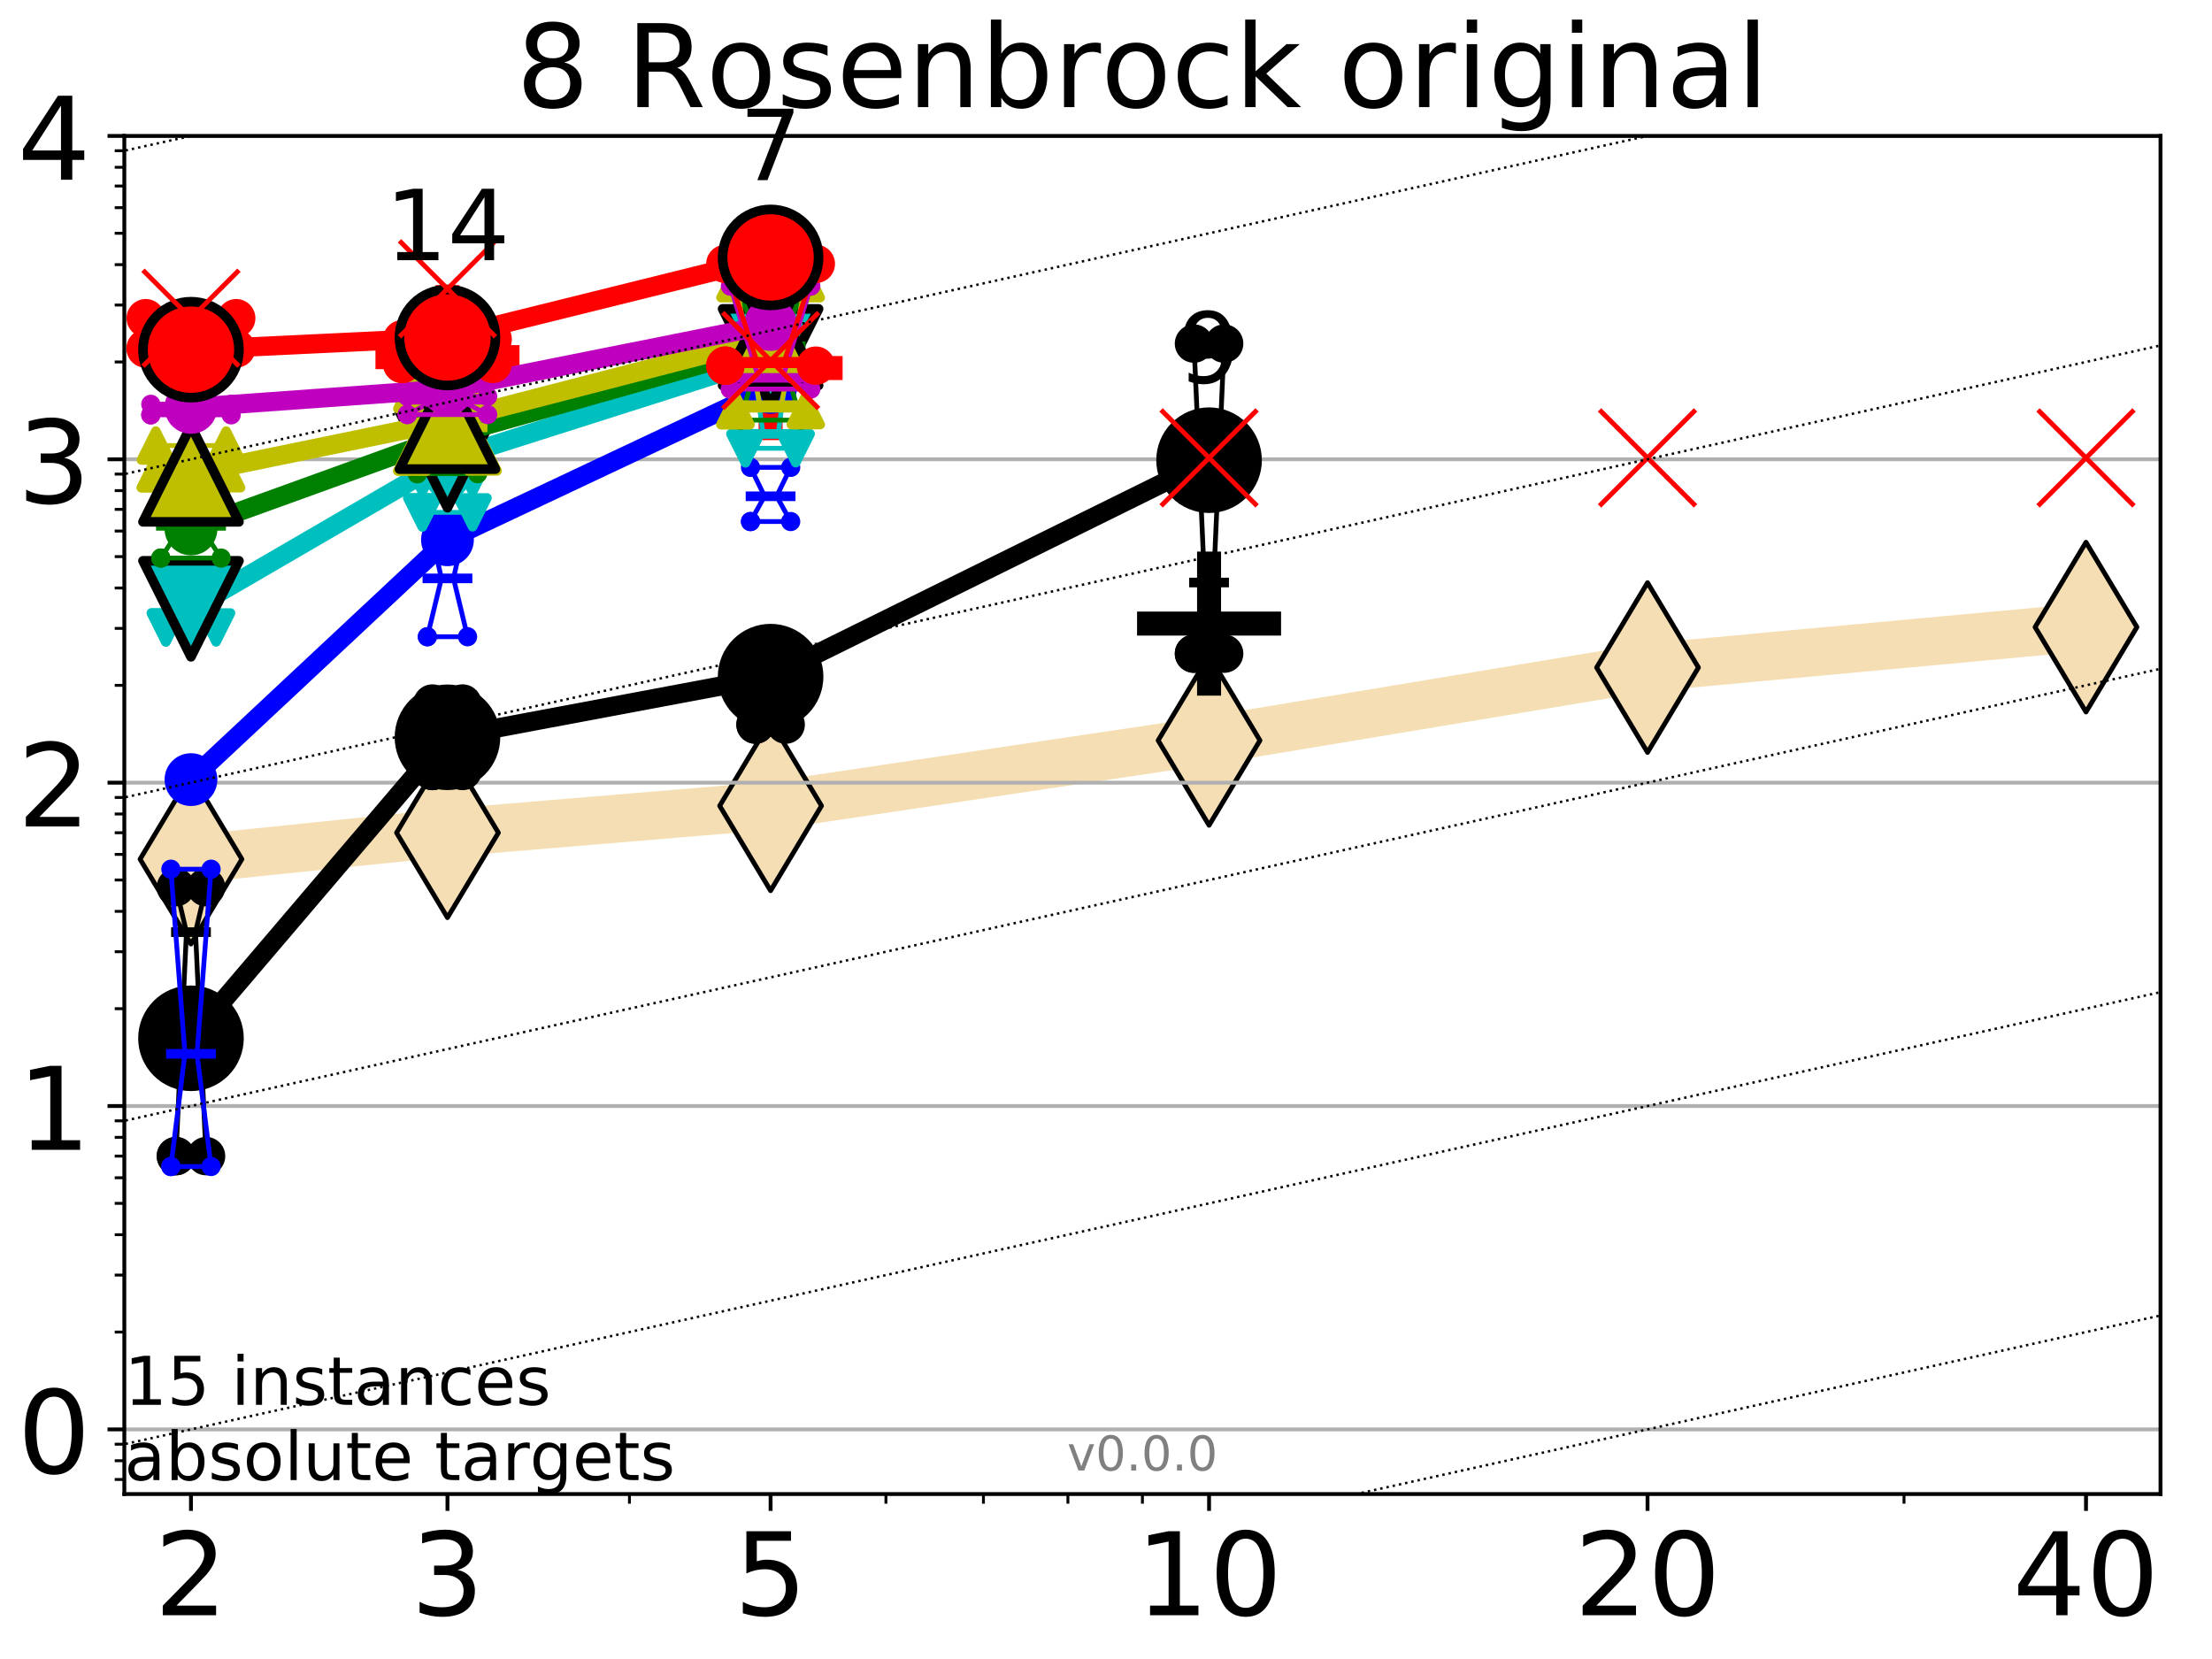 <?xml version="1.0" encoding="utf-8" standalone="no"?>
<!DOCTYPE svg PUBLIC "-//W3C//DTD SVG 1.1//EN"
  "http://www.w3.org/Graphics/SVG/1.1/DTD/svg11.dtd">
<!-- Created with matplotlib (http://matplotlib.org/) -->
<svg height="345.6pt" version="1.1" viewBox="0 0 460.8 345.6" width="460.8pt" xmlns="http://www.w3.org/2000/svg" xmlns:xlink="http://www.w3.org/1999/xlink">
 <defs>
  <style type="text/css">
*{stroke-linecap:butt;stroke-linejoin:round;}
  </style>
 </defs>
 <g id="figure_1">
  <g id="patch_1">
   <path d="M 0 345.6 
L 460.8 345.6 
L 460.8 0 
L 0 0 
z
" style="fill:#ffffff;"/>
  </g>
  <g id="axes_1">
   <g id="patch_2">
    <path d="M 25.9 311.24 
L 450.072 311.24 
L 450.072 28.32 
L 25.9 28.32 
z
" style="fill:#ffffff;"/>
   </g>
   <g id="line2d_1">
    <path clip-path="url(#p69d646de7c)" d="M 39.784 178.98 
L 93.215 173.478 
L 160.53 167.867 
L 251.87 154.243 
L 343.211 139.061 
L 434.551 130.642 
" style="fill:none;stroke:#f5deb3;stroke-linecap:square;stroke-width:10;"/>
    <defs>
     <path d="M -0 17.678 
L 10.607 0 
L 0 -17.678 
L -10.607 -0 
z
" id="md81eb313d5" style="stroke:#000000;stroke-linejoin:miter;"/>
    </defs>
    <g clip-path="url(#p69d646de7c)">
     <use style="fill:#f5deb3;stroke:#000000;stroke-linejoin:miter;" x="39.784" xlink:href="#md81eb313d5" y="178.98"/>
     <use style="fill:#f5deb3;stroke:#000000;stroke-linejoin:miter;" x="93.215" xlink:href="#md81eb313d5" y="173.478"/>
     <use style="fill:#f5deb3;stroke:#000000;stroke-linejoin:miter;" x="160.53" xlink:href="#md81eb313d5" y="167.867"/>
     <use style="fill:#f5deb3;stroke:#000000;stroke-linejoin:miter;" x="251.87" xlink:href="#md81eb313d5" y="154.243"/>
     <use style="fill:#f5deb3;stroke:#000000;stroke-linejoin:miter;" x="343.211" xlink:href="#md81eb313d5" y="139.061"/>
     <use style="fill:#f5deb3;stroke:#000000;stroke-linejoin:miter;" x="434.551" xlink:href="#md81eb313d5" y="130.642"/>
    </g>
   </g>
   <g id="line2d_2">
    <defs>
     <path d="M -15 0 
L 15 0 
M 0 15 
L 0 -15 
" id="m632e037a23" style="stroke:#000000;stroke-width:5;"/>
    </defs>
    <g clip-path="url(#p69d646de7c)">
     <use style="stroke:#000000;stroke-width:5;" x="251.87" xlink:href="#m632e037a23" y="129.907"/>
    </g>
   </g>
   <g id="line2d_3">
    <defs>
     <path d="M -15 0 
L 15 0 
M 0 15 
L 0 -15 
" id="m118f3080f5" style="stroke:#ff0000;stroke-width:5;"/>
    </defs>
    <g clip-path="url(#p69d646de7c)">
     <use style="fill:#ff0000;stroke:#ff0000;stroke-width:5;" x="93.215" xlink:href="#m118f3080f5" y="74.4"/>
    </g>
   </g>
   <g id="line2d_4">
    <g clip-path="url(#p69d646de7c)">
     <use style="fill:#ff0000;stroke:#ff0000;stroke-width:5;" x="160.53" xlink:href="#m118f3080f5" y="76.675"/>
    </g>
   </g>
   <g id="matplotlib.axis_1">
    <g id="xtick_1">
     <g id="line2d_5">
      <defs>
       <path d="M 0 0 
L 0 3.5 
" id="m19f4ea8646" style="stroke:#000000;stroke-width:0.8;"/>
      </defs>
      <g>
       <use style="stroke:#000000;stroke-width:0.8;" x="39.784" xlink:href="#m19f4ea8646" y="311.24"/>
      </g>
     </g>
     <g id="text_1">
      <!-- 2 -->
      <defs>
       <path d="M 19.188 8.297 
L 53.609 8.297 
L 53.609 0 
L 7.328 0 
L 7.328 8.297 
Q 12.938 14.109 22.625 23.891 
Q 32.328 33.688 34.812 36.531 
Q 39.547 41.844 41.422 45.531 
Q 43.312 49.219 43.312 52.781 
Q 43.312 58.594 39.234 62.25 
Q 35.156 65.922 28.609 65.922 
Q 23.969 65.922 18.812 64.312 
Q 13.672 62.703 7.812 59.422 
L 7.812 69.391 
Q 13.766 71.781 18.938 73 
Q 24.125 74.219 28.422 74.219 
Q 39.75 74.219 46.484 68.547 
Q 53.219 62.891 53.219 53.422 
Q 53.219 48.922 51.531 44.891 
Q 49.859 40.875 45.406 35.406 
Q 44.188 33.984 37.641 27.219 
Q 31.109 20.453 19.188 8.297 
z
" id="DejaVuSans-32"/>
      </defs>
      <g transform="translate(32.149 336.476)scale(0.24 -0.24)">
       <use xlink:href="#DejaVuSans-32"/>
      </g>
     </g>
    </g>
    <g id="xtick_2">
     <g id="line2d_6">
      <g>
       <use style="stroke:#000000;stroke-width:0.8;" x="93.215" xlink:href="#m19f4ea8646" y="311.24"/>
      </g>
     </g>
     <g id="text_2">
      <!-- 3 -->
      <defs>
       <path d="M 40.578 39.312 
Q 47.656 37.797 51.625 33 
Q 55.609 28.219 55.609 21.188 
Q 55.609 10.406 48.188 4.484 
Q 40.766 -1.422 27.094 -1.422 
Q 22.516 -1.422 17.656 -0.516 
Q 12.797 0.391 7.625 2.203 
L 7.625 11.719 
Q 11.719 9.328 16.594 8.109 
Q 21.484 6.891 26.812 6.891 
Q 36.078 6.891 40.938 10.547 
Q 45.797 14.203 45.797 21.188 
Q 45.797 27.641 41.281 31.266 
Q 36.766 34.906 28.719 34.906 
L 20.219 34.906 
L 20.219 43.016 
L 29.109 43.016 
Q 36.375 43.016 40.234 45.922 
Q 44.094 48.828 44.094 54.297 
Q 44.094 59.906 40.109 62.906 
Q 36.141 65.922 28.719 65.922 
Q 24.656 65.922 20.016 65.031 
Q 15.375 64.156 9.812 62.312 
L 9.812 71.094 
Q 15.438 72.656 20.344 73.438 
Q 25.25 74.219 29.594 74.219 
Q 40.828 74.219 47.359 69.109 
Q 53.906 64.016 53.906 55.328 
Q 53.906 49.266 50.438 45.094 
Q 46.969 40.922 40.578 39.312 
z
" id="DejaVuSans-33"/>
      </defs>
      <g transform="translate(85.58 336.476)scale(0.24 -0.24)">
       <use xlink:href="#DejaVuSans-33"/>
      </g>
     </g>
    </g>
    <g id="xtick_3">
     <g id="line2d_7">
      <g>
       <use style="stroke:#000000;stroke-width:0.8;" x="160.53" xlink:href="#m19f4ea8646" y="311.24"/>
      </g>
     </g>
     <g id="text_3">
      <!-- 5 -->
      <defs>
       <path d="M 10.797 72.906 
L 49.516 72.906 
L 49.516 64.594 
L 19.828 64.594 
L 19.828 46.734 
Q 21.969 47.469 24.109 47.828 
Q 26.266 48.188 28.422 48.188 
Q 40.625 48.188 47.75 41.5 
Q 54.891 34.812 54.891 23.391 
Q 54.891 11.625 47.562 5.094 
Q 40.234 -1.422 26.906 -1.422 
Q 22.312 -1.422 17.547 -0.641 
Q 12.797 0.141 7.719 1.703 
L 7.719 11.625 
Q 12.109 9.234 16.797 8.062 
Q 21.484 6.891 26.703 6.891 
Q 35.156 6.891 40.078 11.328 
Q 45.016 15.766 45.016 23.391 
Q 45.016 31 40.078 35.438 
Q 35.156 39.891 26.703 39.891 
Q 22.75 39.891 18.812 39.016 
Q 14.891 38.141 10.797 36.281 
z
" id="DejaVuSans-35"/>
      </defs>
      <g transform="translate(152.895 336.476)scale(0.24 -0.24)">
       <use xlink:href="#DejaVuSans-35"/>
      </g>
     </g>
    </g>
    <g id="xtick_4">
     <g id="line2d_8">
      <g>
       <use style="stroke:#000000;stroke-width:0.8;" x="251.87" xlink:href="#m19f4ea8646" y="311.24"/>
      </g>
     </g>
     <g id="text_4">
      <!-- 10 -->
      <defs>
       <path d="M 12.406 8.297 
L 28.516 8.297 
L 28.516 63.922 
L 10.984 60.406 
L 10.984 69.391 
L 28.422 72.906 
L 38.281 72.906 
L 38.281 8.297 
L 54.391 8.297 
L 54.391 0 
L 12.406 0 
z
" id="DejaVuSans-31"/>
       <path d="M 31.781 66.406 
Q 24.172 66.406 20.328 58.906 
Q 16.5 51.422 16.5 36.375 
Q 16.5 21.391 20.328 13.891 
Q 24.172 6.391 31.781 6.391 
Q 39.453 6.391 43.281 13.891 
Q 47.125 21.391 47.125 36.375 
Q 47.125 51.422 43.281 58.906 
Q 39.453 66.406 31.781 66.406 
z
M 31.781 74.219 
Q 44.047 74.219 50.516 64.516 
Q 56.984 54.828 56.984 36.375 
Q 56.984 17.969 50.516 8.266 
Q 44.047 -1.422 31.781 -1.422 
Q 19.531 -1.422 13.062 8.266 
Q 6.594 17.969 6.594 36.375 
Q 6.594 54.828 13.062 64.516 
Q 19.531 74.219 31.781 74.219 
z
" id="DejaVuSans-30"/>
      </defs>
      <g transform="translate(236.6 336.476)scale(0.24 -0.24)">
       <use xlink:href="#DejaVuSans-31"/>
       <use x="63.623" xlink:href="#DejaVuSans-30"/>
      </g>
     </g>
    </g>
    <g id="xtick_5">
     <g id="line2d_9">
      <g>
       <use style="stroke:#000000;stroke-width:0.8;" x="343.211" xlink:href="#m19f4ea8646" y="311.24"/>
      </g>
     </g>
     <g id="text_5">
      <!-- 20 -->
      <g transform="translate(327.941 336.476)scale(0.24 -0.24)">
       <use xlink:href="#DejaVuSans-32"/>
       <use x="63.623" xlink:href="#DejaVuSans-30"/>
      </g>
     </g>
    </g>
    <g id="xtick_6">
     <g id="line2d_10">
      <g>
       <use style="stroke:#000000;stroke-width:0.8;" x="434.551" xlink:href="#m19f4ea8646" y="311.24"/>
      </g>
     </g>
     <g id="text_6">
      <!-- 40 -->
      <defs>
       <path d="M 37.797 64.312 
L 12.891 25.391 
L 37.797 25.391 
z
M 35.203 72.906 
L 47.609 72.906 
L 47.609 25.391 
L 58.016 25.391 
L 58.016 17.188 
L 47.609 17.188 
L 47.609 0 
L 37.797 0 
L 37.797 17.188 
L 4.891 17.188 
L 4.891 26.703 
z
" id="DejaVuSans-34"/>
      </defs>
      <g transform="translate(419.281 336.476)scale(0.24 -0.24)">
       <use xlink:href="#DejaVuSans-34"/>
       <use x="63.623" xlink:href="#DejaVuSans-30"/>
      </g>
     </g>
    </g>
    <g id="xtick_7">
     <g id="line2d_11">
      <defs>
       <path d="M 0 0 
L 0 2 
" id="m63993c94ae" style="stroke:#000000;stroke-width:0.6;"/>
      </defs>
      <g>
       <use style="stroke:#000000;stroke-width:0.6;" x="39.784" xlink:href="#m63993c94ae" y="311.24"/>
      </g>
     </g>
    </g>
    <g id="xtick_8">
     <g id="line2d_12">
      <g>
       <use style="stroke:#000000;stroke-width:0.6;" x="93.215" xlink:href="#m63993c94ae" y="311.24"/>
      </g>
     </g>
    </g>
    <g id="xtick_9">
     <g id="line2d_13">
      <g>
       <use style="stroke:#000000;stroke-width:0.6;" x="131.125" xlink:href="#m63993c94ae" y="311.24"/>
      </g>
     </g>
    </g>
    <g id="xtick_10">
     <g id="line2d_14">
      <g>
       <use style="stroke:#000000;stroke-width:0.6;" x="160.53" xlink:href="#m63993c94ae" y="311.24"/>
      </g>
     </g>
    </g>
    <g id="xtick_11">
     <g id="line2d_15">
      <g>
       <use style="stroke:#000000;stroke-width:0.6;" x="184.555" xlink:href="#m63993c94ae" y="311.24"/>
      </g>
     </g>
    </g>
    <g id="xtick_12">
     <g id="line2d_16">
      <g>
       <use style="stroke:#000000;stroke-width:0.6;" x="204.869" xlink:href="#m63993c94ae" y="311.24"/>
      </g>
     </g>
    </g>
    <g id="xtick_13">
     <g id="line2d_17">
      <g>
       <use style="stroke:#000000;stroke-width:0.6;" x="222.465" xlink:href="#m63993c94ae" y="311.24"/>
      </g>
     </g>
    </g>
    <g id="xtick_14">
     <g id="line2d_18">
      <g>
       <use style="stroke:#000000;stroke-width:0.6;" x="237.986" xlink:href="#m63993c94ae" y="311.24"/>
      </g>
     </g>
    </g>
    <g id="xtick_15">
     <g id="line2d_19">
      <g>
       <use style="stroke:#000000;stroke-width:0.6;" x="343.211" xlink:href="#m63993c94ae" y="311.24"/>
      </g>
     </g>
    </g>
    <g id="xtick_16">
     <g id="line2d_20">
      <g>
       <use style="stroke:#000000;stroke-width:0.6;" x="396.641" xlink:href="#m63993c94ae" y="311.24"/>
      </g>
     </g>
    </g>
    <g id="xtick_17">
     <g id="line2d_21">
      <g>
       <use style="stroke:#000000;stroke-width:0.6;" x="434.551" xlink:href="#m63993c94ae" y="311.24"/>
      </g>
     </g>
    </g>
   </g>
   <g id="matplotlib.axis_2">
    <g id="ytick_1">
     <g id="line2d_22">
      <path clip-path="url(#p69d646de7c)" d="M 25.9 297.768 
L 450.072 297.768 
" style="fill:none;stroke:#b0b0b0;stroke-linecap:square;stroke-width:0.8;"/>
     </g>
     <g id="line2d_23">
      <defs>
       <path d="M 0 0 
L -3.5 0 
" id="m2743b9e56b" style="stroke:#000000;stroke-width:0.8;"/>
      </defs>
      <g>
       <use style="stroke:#000000;stroke-width:0.8;" x="25.9" xlink:href="#m2743b9e56b" y="297.768"/>
      </g>
     </g>
     <g id="text_7">
      <!-- 0 -->
      <g transform="translate(3.63 306.886)scale(0.24 -0.24)">
       <use xlink:href="#DejaVuSans-30"/>
      </g>
     </g>
    </g>
    <g id="ytick_2">
     <g id="line2d_24">
      <path clip-path="url(#p69d646de7c)" d="M 25.9 230.406 
L 450.072 230.406 
" style="fill:none;stroke:#b0b0b0;stroke-linecap:square;stroke-width:0.8;"/>
     </g>
     <g id="line2d_25">
      <g>
       <use style="stroke:#000000;stroke-width:0.8;" x="25.9" xlink:href="#m2743b9e56b" y="230.406"/>
      </g>
     </g>
     <g id="text_8">
      <!-- 1 -->
      <g transform="translate(3.63 239.524)scale(0.24 -0.24)">
       <use xlink:href="#DejaVuSans-31"/>
      </g>
     </g>
    </g>
    <g id="ytick_3">
     <g id="line2d_26">
      <path clip-path="url(#p69d646de7c)" d="M 25.9 163.044 
L 450.072 163.044 
" style="fill:none;stroke:#b0b0b0;stroke-linecap:square;stroke-width:0.8;"/>
     </g>
     <g id="line2d_27">
      <g>
       <use style="stroke:#000000;stroke-width:0.8;" x="25.9" xlink:href="#m2743b9e56b" y="163.044"/>
      </g>
     </g>
     <g id="text_9">
      <!-- 2 -->
      <g transform="translate(3.63 172.162)scale(0.24 -0.24)">
       <use xlink:href="#DejaVuSans-32"/>
      </g>
     </g>
    </g>
    <g id="ytick_4">
     <g id="line2d_28">
      <path clip-path="url(#p69d646de7c)" d="M 25.9 95.682 
L 450.072 95.682 
" style="fill:none;stroke:#b0b0b0;stroke-linecap:square;stroke-width:0.8;"/>
     </g>
     <g id="line2d_29">
      <g>
       <use style="stroke:#000000;stroke-width:0.8;" x="25.9" xlink:href="#m2743b9e56b" y="95.682"/>
      </g>
     </g>
     <g id="text_10">
      <!-- 3 -->
      <g transform="translate(3.63 104.8)scale(0.24 -0.24)">
       <use xlink:href="#DejaVuSans-33"/>
      </g>
     </g>
    </g>
    <g id="ytick_5">
     <g id="line2d_30">
      <path clip-path="url(#p69d646de7c)" d="M 25.9 28.32 
L 450.072 28.32 
" style="fill:none;stroke:#b0b0b0;stroke-linecap:square;stroke-width:0.8;"/>
     </g>
     <g id="line2d_31">
      <g>
       <use style="stroke:#000000;stroke-width:0.8;" x="25.9" xlink:href="#m2743b9e56b" y="28.32"/>
      </g>
     </g>
     <g id="text_11">
      <!-- 4 -->
      <g transform="translate(3.63 37.438)scale(0.24 -0.24)">
       <use xlink:href="#DejaVuSans-34"/>
      </g>
     </g>
    </g>
    <g id="ytick_6">
     <g id="line2d_32">
      <defs>
       <path d="M 0 0 
L -2 0 
" id="m8c9d72ac84" style="stroke:#000000;stroke-width:0.6;"/>
      </defs>
      <g>
       <use style="stroke:#000000;stroke-width:0.6;" x="25.9" xlink:href="#m8c9d72ac84" y="308.202"/>
      </g>
     </g>
    </g>
    <g id="ytick_7">
     <g id="line2d_33">
      <g>
       <use style="stroke:#000000;stroke-width:0.6;" x="25.9" xlink:href="#m8c9d72ac84" y="304.296"/>
      </g>
     </g>
    </g>
    <g id="ytick_8">
     <g id="line2d_34">
      <g>
       <use style="stroke:#000000;stroke-width:0.6;" x="25.9" xlink:href="#m8c9d72ac84" y="300.85"/>
      </g>
     </g>
    </g>
    <g id="ytick_9">
     <g id="line2d_35">
      <g>
       <use style="stroke:#000000;stroke-width:0.6;" x="25.9" xlink:href="#m8c9d72ac84" y="277.49"/>
      </g>
     </g>
    </g>
    <g id="ytick_10">
     <g id="line2d_36">
      <g>
       <use style="stroke:#000000;stroke-width:0.6;" x="25.9" xlink:href="#m8c9d72ac84" y="265.628"/>
      </g>
     </g>
    </g>
    <g id="ytick_11">
     <g id="line2d_37">
      <g>
       <use style="stroke:#000000;stroke-width:0.6;" x="25.9" xlink:href="#m8c9d72ac84" y="257.212"/>
      </g>
     </g>
    </g>
    <g id="ytick_12">
     <g id="line2d_38">
      <g>
       <use style="stroke:#000000;stroke-width:0.6;" x="25.9" xlink:href="#m8c9d72ac84" y="250.684"/>
      </g>
     </g>
    </g>
    <g id="ytick_13">
     <g id="line2d_39">
      <g>
       <use style="stroke:#000000;stroke-width:0.6;" x="25.9" xlink:href="#m8c9d72ac84" y="245.35"/>
      </g>
     </g>
    </g>
    <g id="ytick_14">
     <g id="line2d_40">
      <g>
       <use style="stroke:#000000;stroke-width:0.6;" x="25.9" xlink:href="#m8c9d72ac84" y="240.84"/>
      </g>
     </g>
    </g>
    <g id="ytick_15">
     <g id="line2d_41">
      <g>
       <use style="stroke:#000000;stroke-width:0.6;" x="25.9" xlink:href="#m8c9d72ac84" y="236.934"/>
      </g>
     </g>
    </g>
    <g id="ytick_16">
     <g id="line2d_42">
      <g>
       <use style="stroke:#000000;stroke-width:0.6;" x="25.9" xlink:href="#m8c9d72ac84" y="233.488"/>
      </g>
     </g>
    </g>
    <g id="ytick_17">
     <g id="line2d_43">
      <g>
       <use style="stroke:#000000;stroke-width:0.6;" x="25.9" xlink:href="#m8c9d72ac84" y="210.128"/>
      </g>
     </g>
    </g>
    <g id="ytick_18">
     <g id="line2d_44">
      <g>
       <use style="stroke:#000000;stroke-width:0.6;" x="25.9" xlink:href="#m8c9d72ac84" y="198.266"/>
      </g>
     </g>
    </g>
    <g id="ytick_19">
     <g id="line2d_45">
      <g>
       <use style="stroke:#000000;stroke-width:0.6;" x="25.9" xlink:href="#m8c9d72ac84" y="189.85"/>
      </g>
     </g>
    </g>
    <g id="ytick_20">
     <g id="line2d_46">
      <g>
       <use style="stroke:#000000;stroke-width:0.6;" x="25.9" xlink:href="#m8c9d72ac84" y="183.322"/>
      </g>
     </g>
    </g>
    <g id="ytick_21">
     <g id="line2d_47">
      <g>
       <use style="stroke:#000000;stroke-width:0.6;" x="25.9" xlink:href="#m8c9d72ac84" y="177.988"/>
      </g>
     </g>
    </g>
    <g id="ytick_22">
     <g id="line2d_48">
      <g>
       <use style="stroke:#000000;stroke-width:0.6;" x="25.9" xlink:href="#m8c9d72ac84" y="173.478"/>
      </g>
     </g>
    </g>
    <g id="ytick_23">
     <g id="line2d_49">
      <g>
       <use style="stroke:#000000;stroke-width:0.6;" x="25.9" xlink:href="#m8c9d72ac84" y="169.572"/>
      </g>
     </g>
    </g>
    <g id="ytick_24">
     <g id="line2d_50">
      <g>
       <use style="stroke:#000000;stroke-width:0.6;" x="25.9" xlink:href="#m8c9d72ac84" y="166.126"/>
      </g>
     </g>
    </g>
    <g id="ytick_25">
     <g id="line2d_51">
      <g>
       <use style="stroke:#000000;stroke-width:0.6;" x="25.9" xlink:href="#m8c9d72ac84" y="142.766"/>
      </g>
     </g>
    </g>
    <g id="ytick_26">
     <g id="line2d_52">
      <g>
       <use style="stroke:#000000;stroke-width:0.6;" x="25.9" xlink:href="#m8c9d72ac84" y="130.904"/>
      </g>
     </g>
    </g>
    <g id="ytick_27">
     <g id="line2d_53">
      <g>
       <use style="stroke:#000000;stroke-width:0.6;" x="25.9" xlink:href="#m8c9d72ac84" y="122.488"/>
      </g>
     </g>
    </g>
    <g id="ytick_28">
     <g id="line2d_54">
      <g>
       <use style="stroke:#000000;stroke-width:0.6;" x="25.9" xlink:href="#m8c9d72ac84" y="115.96"/>
      </g>
     </g>
    </g>
    <g id="ytick_29">
     <g id="line2d_55">
      <g>
       <use style="stroke:#000000;stroke-width:0.6;" x="25.9" xlink:href="#m8c9d72ac84" y="110.626"/>
      </g>
     </g>
    </g>
    <g id="ytick_30">
     <g id="line2d_56">
      <g>
       <use style="stroke:#000000;stroke-width:0.6;" x="25.9" xlink:href="#m8c9d72ac84" y="106.116"/>
      </g>
     </g>
    </g>
    <g id="ytick_31">
     <g id="line2d_57">
      <g>
       <use style="stroke:#000000;stroke-width:0.6;" x="25.9" xlink:href="#m8c9d72ac84" y="102.21"/>
      </g>
     </g>
    </g>
    <g id="ytick_32">
     <g id="line2d_58">
      <g>
       <use style="stroke:#000000;stroke-width:0.6;" x="25.9" xlink:href="#m8c9d72ac84" y="98.764"/>
      </g>
     </g>
    </g>
    <g id="ytick_33">
     <g id="line2d_59">
      <g>
       <use style="stroke:#000000;stroke-width:0.6;" x="25.9" xlink:href="#m8c9d72ac84" y="75.404"/>
      </g>
     </g>
    </g>
    <g id="ytick_34">
     <g id="line2d_60">
      <g>
       <use style="stroke:#000000;stroke-width:0.6;" x="25.9" xlink:href="#m8c9d72ac84" y="63.542"/>
      </g>
     </g>
    </g>
    <g id="ytick_35">
     <g id="line2d_61">
      <g>
       <use style="stroke:#000000;stroke-width:0.6;" x="25.9" xlink:href="#m8c9d72ac84" y="55.126"/>
      </g>
     </g>
    </g>
    <g id="ytick_36">
     <g id="line2d_62">
      <g>
       <use style="stroke:#000000;stroke-width:0.6;" x="25.9" xlink:href="#m8c9d72ac84" y="48.598"/>
      </g>
     </g>
    </g>
    <g id="ytick_37">
     <g id="line2d_63">
      <g>
       <use style="stroke:#000000;stroke-width:0.6;" x="25.9" xlink:href="#m8c9d72ac84" y="43.264"/>
      </g>
     </g>
    </g>
    <g id="ytick_38">
     <g id="line2d_64">
      <g>
       <use style="stroke:#000000;stroke-width:0.6;" x="25.9" xlink:href="#m8c9d72ac84" y="38.755"/>
      </g>
     </g>
    </g>
    <g id="ytick_39">
     <g id="line2d_65">
      <g>
       <use style="stroke:#000000;stroke-width:0.6;" x="25.9" xlink:href="#m8c9d72ac84" y="34.848"/>
      </g>
     </g>
    </g>
    <g id="ytick_40">
     <g id="line2d_66">
      <g>
       <use style="stroke:#000000;stroke-width:0.6;" x="25.9" xlink:href="#m8c9d72ac84" y="31.402"/>
      </g>
     </g>
    </g>
   </g>
   <g id="line2d_67">
    <path clip-path="url(#p69d646de7c)" d="M 36.644 240.84 
L 38.842 194.177 
L 36.644 184.822 
L 42.924 184.822 
L 40.726 194.177 
L 42.924 240.84 
L 36.644 240.84 
" style="fill:none;stroke:#000000;stroke-linecap:square;"/>
   </g>
   <g id="line2d_68">
    <path clip-path="url(#p69d646de7c)" d="M 36.644 240.84 
L 42.924 240.84 
L 42.924 184.822 
L 36.644 184.822 
L 36.644 240.84 
" style="fill:none;"/>
    <defs>
     <path d="M 0 3 
C 0.796 3 1.559 2.684 2.121 2.121 
C 2.684 1.559 3 0.796 3 0 
C 3 -0.796 2.684 -1.559 2.121 -2.121 
C 1.559 -2.684 0.796 -3 0 -3 
C -0.796 -3 -1.559 -2.684 -2.121 -2.121 
C -2.684 -1.559 -3 -0.796 -3 0 
C -3 0.796 -2.684 1.559 -2.121 2.121 
C -1.559 2.684 -0.796 3 0 3 
z
" id="m92f4bb5739" style="stroke:#000000;stroke-width:2;"/>
    </defs>
    <g clip-path="url(#p69d646de7c)">
     <use style="stroke:#000000;stroke-width:2;" x="36.644" xlink:href="#m92f4bb5739" y="240.84"/>
     <use style="stroke:#000000;stroke-width:2;" x="42.924" xlink:href="#m92f4bb5739" y="240.84"/>
     <use style="stroke:#000000;stroke-width:2;" x="42.924" xlink:href="#m92f4bb5739" y="184.822"/>
     <use style="stroke:#000000;stroke-width:2;" x="36.644" xlink:href="#m92f4bb5739" y="184.822"/>
     <use style="stroke:#000000;stroke-width:2;" x="36.644" xlink:href="#m92f4bb5739" y="240.84"/>
    </g>
   </g>
   <g id="line2d_69">
    <path clip-path="url(#p69d646de7c)" d="M 36.644 194.177 
L 42.924 194.177 
" style="fill:none;stroke:#000000;stroke-linecap:square;stroke-width:2;"/>
   </g>
   <g id="line2d_70">
    <path clip-path="url(#p69d646de7c)" d="M 90.075 160.612 
L 92.273 156.205 
L 90.075 146.561 
L 96.355 146.561 
L 94.157 156.205 
L 96.355 160.612 
L 90.075 160.612 
" style="fill:none;stroke:#000000;stroke-linecap:square;"/>
   </g>
   <g id="line2d_71">
    <path clip-path="url(#p69d646de7c)" d="M 90.075 160.612 
L 96.355 160.612 
L 96.355 146.561 
L 90.075 146.561 
L 90.075 160.612 
" style="fill:none;"/>
    <g clip-path="url(#p69d646de7c)">
     <use style="stroke:#000000;stroke-width:2;" x="90.075" xlink:href="#m92f4bb5739" y="160.612"/>
     <use style="stroke:#000000;stroke-width:2;" x="96.355" xlink:href="#m92f4bb5739" y="160.612"/>
     <use style="stroke:#000000;stroke-width:2;" x="96.355" xlink:href="#m92f4bb5739" y="146.561"/>
     <use style="stroke:#000000;stroke-width:2;" x="90.075" xlink:href="#m92f4bb5739" y="146.561"/>
     <use style="stroke:#000000;stroke-width:2;" x="90.075" xlink:href="#m92f4bb5739" y="160.612"/>
    </g>
   </g>
   <g id="line2d_72">
    <path clip-path="url(#p69d646de7c)" d="M 90.075 156.205 
L 96.355 156.205 
" style="fill:none;stroke:#000000;stroke-linecap:square;stroke-width:2;"/>
   </g>
   <g id="line2d_73">
    <path clip-path="url(#p69d646de7c)" d="M 157.39 150.949 
L 159.588 141.901 
L 157.39 136.805 
L 163.669 136.805 
L 161.472 141.901 
L 163.669 150.949 
L 157.39 150.949 
" style="fill:none;stroke:#000000;stroke-linecap:square;"/>
   </g>
   <g id="line2d_74">
    <path clip-path="url(#p69d646de7c)" d="M 157.39 150.949 
L 163.669 150.949 
L 163.669 136.805 
L 157.39 136.805 
L 157.39 150.949 
" style="fill:none;"/>
    <g clip-path="url(#p69d646de7c)">
     <use style="stroke:#000000;stroke-width:2;" x="157.39" xlink:href="#m92f4bb5739" y="150.949"/>
     <use style="stroke:#000000;stroke-width:2;" x="163.669" xlink:href="#m92f4bb5739" y="150.949"/>
     <use style="stroke:#000000;stroke-width:2;" x="163.669" xlink:href="#m92f4bb5739" y="136.805"/>
     <use style="stroke:#000000;stroke-width:2;" x="157.39" xlink:href="#m92f4bb5739" y="136.805"/>
     <use style="stroke:#000000;stroke-width:2;" x="157.39" xlink:href="#m92f4bb5739" y="150.949"/>
    </g>
   </g>
   <g id="line2d_75">
    <path clip-path="url(#p69d646de7c)" d="M 157.39 141.901 
L 163.669 141.901 
" style="fill:none;stroke:#000000;stroke-linecap:square;stroke-width:2;"/>
   </g>
   <g id="line2d_76">
    <path clip-path="url(#p69d646de7c)" d="M 248.73 136.168 
L 250.928 121.351 
L 248.73 71.577 
L 255.01 71.577 
L 252.812 121.351 
L 255.01 136.168 
L 248.73 136.168 
" style="fill:none;stroke:#000000;stroke-linecap:square;"/>
   </g>
   <g id="line2d_77">
    <path clip-path="url(#p69d646de7c)" d="M 248.73 136.168 
L 255.01 136.168 
L 255.01 71.577 
L 248.73 71.577 
L 248.73 136.168 
" style="fill:none;"/>
    <g clip-path="url(#p69d646de7c)">
     <use style="stroke:#000000;stroke-width:2;" x="248.73" xlink:href="#m92f4bb5739" y="136.168"/>
     <use style="stroke:#000000;stroke-width:2;" x="255.01" xlink:href="#m92f4bb5739" y="136.168"/>
     <use style="stroke:#000000;stroke-width:2;" x="255.01" xlink:href="#m92f4bb5739" y="71.577"/>
     <use style="stroke:#000000;stroke-width:2;" x="248.73" xlink:href="#m92f4bb5739" y="71.577"/>
     <use style="stroke:#000000;stroke-width:2;" x="248.73" xlink:href="#m92f4bb5739" y="136.168"/>
    </g>
   </g>
   <g id="line2d_78">
    <path clip-path="url(#p69d646de7c)" d="M 248.73 121.351 
L 255.01 121.351 
" style="fill:none;stroke:#000000;stroke-linecap:square;stroke-width:2;"/>
   </g>
   <g id="line2d_79">
    <path clip-path="url(#p69d646de7c)" d="M 39.784 216.292 
L 93.215 153.593 
" style="fill:none;stroke:#000000;stroke-linecap:square;stroke-width:4;"/>
   </g>
   <g id="line2d_80">
    <path clip-path="url(#p69d646de7c)" d="M 93.215 153.593 
L 160.53 140.96 
" style="fill:none;stroke:#000000;stroke-linecap:square;stroke-width:4;"/>
   </g>
   <g id="line2d_81">
    <path clip-path="url(#p69d646de7c)" d="M 160.53 140.96 
L 251.87 95.866 
" style="fill:none;stroke:#000000;stroke-linecap:square;stroke-width:4;"/>
   </g>
   <g id="line2d_82">
    <path clip-path="url(#p69d646de7c)" d="M 39.784 216.292 
L 93.215 153.593 
L 160.53 140.96 
L 251.87 95.866 
" style="fill:none;"/>
    <defs>
     <path d="M 0 10 
C 2.652 10 5.196 8.946 7.071 7.071 
C 8.946 5.196 10 2.652 10 0 
C 10 -2.652 8.946 -5.196 7.071 -7.071 
C 5.196 -8.946 2.652 -10 0 -10 
C -2.652 -10 -5.196 -8.946 -7.071 -7.071 
C -8.946 -5.196 -10 -2.652 -10 0 
C -10 2.652 -8.946 5.196 -7.071 7.071 
C -5.196 8.946 -2.652 10 0 10 
z
" id="m9eb67951fb" style="stroke:#000000;stroke-width:2;"/>
    </defs>
    <g clip-path="url(#p69d646de7c)">
     <use style="stroke:#000000;stroke-width:2;" x="39.784" xlink:href="#m9eb67951fb" y="216.292"/>
     <use style="stroke:#000000;stroke-width:2;" x="93.215" xlink:href="#m9eb67951fb" y="153.593"/>
     <use style="stroke:#000000;stroke-width:2;" x="160.53" xlink:href="#m9eb67951fb" y="140.96"/>
     <use style="stroke:#000000;stroke-width:2;" x="251.87" xlink:href="#m9eb67951fb" y="95.866"/>
    </g>
   </g>
   <g id="line2d_83">
    <path clip-path="url(#p69d646de7c)" d="M 35.597 243.008 
L 38.528 219.536 
L 35.597 181.07 
L 43.971 181.07 
L 41.04 219.536 
L 43.971 243.008 
L 35.597 243.008 
" style="fill:none;stroke:#0000ff;stroke-linecap:square;"/>
   </g>
   <g id="line2d_84">
    <path clip-path="url(#p69d646de7c)" d="M 35.597 243.008 
L 43.971 243.008 
L 43.971 181.07 
L 35.597 181.07 
L 35.597 243.008 
" style="fill:none;"/>
    <defs>
     <path d="M 0 1.5 
C 0.398 1.5 0.779 1.342 1.061 1.061 
C 1.342 0.779 1.5 0.398 1.5 0 
C 1.5 -0.398 1.342 -0.779 1.061 -1.061 
C 0.779 -1.342 0.398 -1.5 0 -1.5 
C -0.398 -1.5 -0.779 -1.342 -1.061 -1.061 
C -1.342 -0.779 -1.5 -0.398 -1.5 0 
C -1.5 0.398 -1.342 0.779 -1.061 1.061 
C -0.779 1.342 -0.398 1.5 0 1.5 
z
" id="mcaeadeebac" style="stroke:#0000ff;"/>
    </defs>
    <g clip-path="url(#p69d646de7c)">
     <use style="fill:#0000ff;stroke:#0000ff;" x="35.597" xlink:href="#mcaeadeebac" y="243.008"/>
     <use style="fill:#0000ff;stroke:#0000ff;" x="43.971" xlink:href="#mcaeadeebac" y="243.008"/>
     <use style="fill:#0000ff;stroke:#0000ff;" x="43.971" xlink:href="#mcaeadeebac" y="181.07"/>
     <use style="fill:#0000ff;stroke:#0000ff;" x="35.597" xlink:href="#mcaeadeebac" y="181.07"/>
     <use style="fill:#0000ff;stroke:#0000ff;" x="35.597" xlink:href="#mcaeadeebac" y="243.008"/>
    </g>
   </g>
   <g id="line2d_85">
    <path clip-path="url(#p69d646de7c)" d="M 35.597 219.536 
L 43.971 219.536 
" style="fill:none;stroke:#0000ff;stroke-linecap:square;stroke-width:2;"/>
   </g>
   <g id="line2d_86">
    <path clip-path="url(#p69d646de7c)" d="M 89.028 132.645 
L 91.959 120.486 
L 89.028 107.369 
L 97.401 107.369 
L 94.471 120.486 
L 97.401 132.645 
L 89.028 132.645 
" style="fill:none;stroke:#0000ff;stroke-linecap:square;"/>
   </g>
   <g id="line2d_87">
    <path clip-path="url(#p69d646de7c)" d="M 89.028 132.645 
L 97.401 132.645 
L 97.401 107.369 
L 89.028 107.369 
L 89.028 132.645 
" style="fill:none;"/>
    <g clip-path="url(#p69d646de7c)">
     <use style="fill:#0000ff;stroke:#0000ff;" x="89.028" xlink:href="#mcaeadeebac" y="132.645"/>
     <use style="fill:#0000ff;stroke:#0000ff;" x="97.401" xlink:href="#mcaeadeebac" y="132.645"/>
     <use style="fill:#0000ff;stroke:#0000ff;" x="97.401" xlink:href="#mcaeadeebac" y="107.369"/>
     <use style="fill:#0000ff;stroke:#0000ff;" x="89.028" xlink:href="#mcaeadeebac" y="107.369"/>
     <use style="fill:#0000ff;stroke:#0000ff;" x="89.028" xlink:href="#mcaeadeebac" y="132.645"/>
    </g>
   </g>
   <g id="line2d_88">
    <path clip-path="url(#p69d646de7c)" d="M 89.028 120.486 
L 97.401 120.486 
" style="fill:none;stroke:#0000ff;stroke-linecap:square;stroke-width:2;"/>
   </g>
   <g id="line2d_89">
    <path clip-path="url(#p69d646de7c)" d="M 156.343 108.647 
L 159.274 103.381 
L 156.343 97.362 
L 164.716 97.362 
L 161.786 103.381 
L 164.716 108.647 
L 156.343 108.647 
" style="fill:none;stroke:#0000ff;stroke-linecap:square;"/>
   </g>
   <g id="line2d_90">
    <path clip-path="url(#p69d646de7c)" d="M 156.343 108.647 
L 164.716 108.647 
L 164.716 97.362 
L 156.343 97.362 
L 156.343 108.647 
" style="fill:none;"/>
    <g clip-path="url(#p69d646de7c)">
     <use style="fill:#0000ff;stroke:#0000ff;" x="156.343" xlink:href="#mcaeadeebac" y="108.647"/>
     <use style="fill:#0000ff;stroke:#0000ff;" x="164.716" xlink:href="#mcaeadeebac" y="108.647"/>
     <use style="fill:#0000ff;stroke:#0000ff;" x="164.716" xlink:href="#mcaeadeebac" y="97.362"/>
     <use style="fill:#0000ff;stroke:#0000ff;" x="156.343" xlink:href="#mcaeadeebac" y="97.362"/>
     <use style="fill:#0000ff;stroke:#0000ff;" x="156.343" xlink:href="#mcaeadeebac" y="108.647"/>
    </g>
   </g>
   <g id="line2d_91">
    <path clip-path="url(#p69d646de7c)" d="M 156.343 103.381 
L 164.716 103.381 
" style="fill:none;stroke:#0000ff;stroke-linecap:square;stroke-width:2;"/>
   </g>
   <g id="line2d_92">
    <path clip-path="url(#p69d646de7c)" d="M 39.784 162.407 
L 93.215 112.444 
" style="fill:none;stroke:#0000ff;stroke-linecap:square;stroke-width:4;"/>
   </g>
   <g id="line2d_93">
    <path clip-path="url(#p69d646de7c)" d="M 93.215 112.444 
L 160.53 80.713 
" style="fill:none;stroke:#0000ff;stroke-linecap:square;stroke-width:4;"/>
   </g>
   <g id="line2d_94">
    <path clip-path="url(#p69d646de7c)" d="M 39.784 162.407 
L 93.215 112.444 
L 160.53 80.713 
" style="fill:none;"/>
    <defs>
     <path d="M 0 5 
C 1.326 5 2.598 4.473 3.536 3.536 
C 4.473 2.598 5 1.326 5 0 
C 5 -1.326 4.473 -2.598 3.536 -3.536 
C 2.598 -4.473 1.326 -5 0 -5 
C -1.326 -5 -2.598 -4.473 -3.536 -3.536 
C -4.473 -2.598 -5 -1.326 -5 0 
C -5 1.326 -4.473 2.598 -3.536 3.536 
C -2.598 4.473 -1.326 5 0 5 
z
" id="med5ba031ec" style="stroke:#0000ff;"/>
    </defs>
    <g clip-path="url(#p69d646de7c)">
     <use style="fill:#0000ff;stroke:#0000ff;" x="39.784" xlink:href="#med5ba031ec" y="162.407"/>
     <use style="fill:#0000ff;stroke:#0000ff;" x="93.215" xlink:href="#med5ba031ec" y="112.444"/>
     <use style="fill:#0000ff;stroke:#0000ff;" x="160.53" xlink:href="#med5ba031ec" y="80.713"/>
    </g>
   </g>
   <g id="line2d_95">
    <path clip-path="url(#p69d646de7c)" d="M 34.551 130.71 
L 38.214 121.766 
L 34.551 120.236 
L 45.017 120.236 
L 41.354 121.766 
L 45.017 130.71 
L 34.551 130.71 
" style="fill:none;stroke:#00bfbf;stroke-linecap:square;"/>
   </g>
   <g id="line2d_96">
    <path clip-path="url(#p69d646de7c)" d="M 34.551 130.71 
L 45.017 130.71 
L 45.017 120.236 
L 34.551 120.236 
L 34.551 130.71 
" style="fill:none;"/>
    <defs>
     <path d="M -0 3 
L 3 -3 
L -3 -3 
z
" id="m0040ed9dcf" style="stroke:#00bfbf;stroke-linejoin:miter;stroke-width:2;"/>
    </defs>
    <g clip-path="url(#p69d646de7c)">
     <use style="fill:#00bfbf;stroke:#00bfbf;stroke-linejoin:miter;stroke-width:2;" x="34.551" xlink:href="#m0040ed9dcf" y="130.71"/>
     <use style="fill:#00bfbf;stroke:#00bfbf;stroke-linejoin:miter;stroke-width:2;" x="45.017" xlink:href="#m0040ed9dcf" y="130.71"/>
     <use style="fill:#00bfbf;stroke:#00bfbf;stroke-linejoin:miter;stroke-width:2;" x="45.017" xlink:href="#m0040ed9dcf" y="120.236"/>
     <use style="fill:#00bfbf;stroke:#00bfbf;stroke-linejoin:miter;stroke-width:2;" x="34.551" xlink:href="#m0040ed9dcf" y="120.236"/>
     <use style="fill:#00bfbf;stroke:#00bfbf;stroke-linejoin:miter;stroke-width:2;" x="34.551" xlink:href="#m0040ed9dcf" y="130.71"/>
    </g>
   </g>
   <g id="line2d_97">
    <path clip-path="url(#p69d646de7c)" d="M 34.551 121.766 
L 45.017 121.766 
" style="fill:none;stroke:#00bfbf;stroke-linecap:square;stroke-width:2;"/>
   </g>
   <g id="line2d_98">
    <path clip-path="url(#p69d646de7c)" d="M 87.982 106.736 
L 91.645 103.936 
L 87.982 99.466 
L 98.448 99.466 
L 94.785 103.936 
L 98.448 106.736 
L 87.982 106.736 
" style="fill:none;stroke:#00bfbf;stroke-linecap:square;"/>
   </g>
   <g id="line2d_99">
    <path clip-path="url(#p69d646de7c)" d="M 87.982 106.736 
L 98.448 106.736 
L 98.448 99.466 
L 87.982 99.466 
L 87.982 106.736 
" style="fill:none;"/>
    <g clip-path="url(#p69d646de7c)">
     <use style="fill:#00bfbf;stroke:#00bfbf;stroke-linejoin:miter;stroke-width:2;" x="87.982" xlink:href="#m0040ed9dcf" y="106.736"/>
     <use style="fill:#00bfbf;stroke:#00bfbf;stroke-linejoin:miter;stroke-width:2;" x="98.448" xlink:href="#m0040ed9dcf" y="106.736"/>
     <use style="fill:#00bfbf;stroke:#00bfbf;stroke-linejoin:miter;stroke-width:2;" x="98.448" xlink:href="#m0040ed9dcf" y="99.466"/>
     <use style="fill:#00bfbf;stroke:#00bfbf;stroke-linejoin:miter;stroke-width:2;" x="87.982" xlink:href="#m0040ed9dcf" y="99.466"/>
     <use style="fill:#00bfbf;stroke:#00bfbf;stroke-linejoin:miter;stroke-width:2;" x="87.982" xlink:href="#m0040ed9dcf" y="106.736"/>
    </g>
   </g>
   <g id="line2d_100">
    <path clip-path="url(#p69d646de7c)" d="M 87.982 103.936 
L 98.448 103.936 
" style="fill:none;stroke:#00bfbf;stroke-linecap:square;stroke-width:2;"/>
   </g>
   <g id="line2d_101">
    <path clip-path="url(#p69d646de7c)" d="M 155.296 93.382 
L 158.96 90.397 
L 155.296 63.178 
L 165.763 63.178 
L 162.1 90.397 
L 165.763 93.382 
L 155.296 93.382 
" style="fill:none;stroke:#00bfbf;stroke-linecap:square;"/>
   </g>
   <g id="line2d_102">
    <path clip-path="url(#p69d646de7c)" d="M 155.296 93.382 
L 165.763 93.382 
L 165.763 63.178 
L 155.296 63.178 
L 155.296 93.382 
" style="fill:none;"/>
    <g clip-path="url(#p69d646de7c)">
     <use style="fill:#00bfbf;stroke:#00bfbf;stroke-linejoin:miter;stroke-width:2;" x="155.296" xlink:href="#m0040ed9dcf" y="93.382"/>
     <use style="fill:#00bfbf;stroke:#00bfbf;stroke-linejoin:miter;stroke-width:2;" x="165.763" xlink:href="#m0040ed9dcf" y="93.382"/>
     <use style="fill:#00bfbf;stroke:#00bfbf;stroke-linejoin:miter;stroke-width:2;" x="165.763" xlink:href="#m0040ed9dcf" y="63.178"/>
     <use style="fill:#00bfbf;stroke:#00bfbf;stroke-linejoin:miter;stroke-width:2;" x="155.296" xlink:href="#m0040ed9dcf" y="63.178"/>
     <use style="fill:#00bfbf;stroke:#00bfbf;stroke-linejoin:miter;stroke-width:2;" x="155.296" xlink:href="#m0040ed9dcf" y="93.382"/>
    </g>
   </g>
   <g id="line2d_103">
    <path clip-path="url(#p69d646de7c)" d="M 155.296 90.397 
L 165.763 90.397 
" style="fill:none;stroke:#00bfbf;stroke-linecap:square;stroke-width:2;"/>
   </g>
   <g id="line2d_104">
    <path clip-path="url(#p69d646de7c)" d="M 39.784 126.832 
L 93.215 95.77 
" style="fill:none;stroke:#00bfbf;stroke-linecap:square;stroke-width:4;"/>
   </g>
   <g id="line2d_105">
    <path clip-path="url(#p69d646de7c)" d="M 93.215 95.77 
L 160.53 74.345 
" style="fill:none;stroke:#00bfbf;stroke-linecap:square;stroke-width:4;"/>
   </g>
   <g id="line2d_106">
    <path clip-path="url(#p69d646de7c)" d="M 39.784 126.832 
L 93.215 95.77 
L 160.53 74.345 
" style="fill:none;"/>
    <defs>
     <path d="M -0 10 
L 10 -10 
L -10 -10 
z
" id="m3500b04429" style="stroke:#000000;stroke-linejoin:miter;stroke-width:2;"/>
    </defs>
    <g clip-path="url(#p69d646de7c)">
     <use style="fill:#00bfbf;stroke:#000000;stroke-linejoin:miter;stroke-width:2;" x="39.784" xlink:href="#m3500b04429" y="126.832"/>
     <use style="fill:#00bfbf;stroke:#000000;stroke-linejoin:miter;stroke-width:2;" x="93.215" xlink:href="#m3500b04429" y="95.77"/>
     <use style="fill:#00bfbf;stroke:#000000;stroke-linejoin:miter;stroke-width:2;" x="160.53" xlink:href="#m3500b04429" y="74.345"/>
    </g>
   </g>
   <g id="line2d_107">
    <path clip-path="url(#p69d646de7c)" d="M 33.504 116.254 
L 37.9 109.537 
L 33.504 101.792 
L 46.064 101.792 
L 41.668 109.537 
L 46.064 116.254 
L 33.504 116.254 
" style="fill:none;stroke:#008000;stroke-linecap:square;"/>
   </g>
   <g id="line2d_108">
    <path clip-path="url(#p69d646de7c)" d="M 33.504 116.254 
L 46.064 116.254 
L 46.064 101.792 
L 33.504 101.792 
L 33.504 116.254 
" style="fill:none;"/>
    <defs>
     <path d="M 0 1.5 
C 0.398 1.5 0.779 1.342 1.061 1.061 
C 1.342 0.779 1.5 0.398 1.5 0 
C 1.5 -0.398 1.342 -0.779 1.061 -1.061 
C 0.779 -1.342 0.398 -1.5 0 -1.5 
C -0.398 -1.5 -0.779 -1.342 -1.061 -1.061 
C -1.342 -0.779 -1.5 -0.398 -1.5 0 
C -1.5 0.398 -1.342 0.779 -1.061 1.061 
C -0.779 1.342 -0.398 1.5 0 1.5 
z
" id="m2b6669ea5e" style="stroke:#008000;"/>
    </defs>
    <g clip-path="url(#p69d646de7c)">
     <use style="fill:#008000;stroke:#008000;" x="33.504" xlink:href="#m2b6669ea5e" y="116.254"/>
     <use style="fill:#008000;stroke:#008000;" x="46.064" xlink:href="#m2b6669ea5e" y="116.254"/>
     <use style="fill:#008000;stroke:#008000;" x="46.064" xlink:href="#m2b6669ea5e" y="101.792"/>
     <use style="fill:#008000;stroke:#008000;" x="33.504" xlink:href="#m2b6669ea5e" y="101.792"/>
     <use style="fill:#008000;stroke:#008000;" x="33.504" xlink:href="#m2b6669ea5e" y="116.254"/>
    </g>
   </g>
   <g id="line2d_109">
    <path clip-path="url(#p69d646de7c)" d="M 33.504 109.537 
L 46.064 109.537 
" style="fill:none;stroke:#008000;stroke-linecap:square;stroke-width:2;"/>
   </g>
   <g id="line2d_110">
    <path clip-path="url(#p69d646de7c)" d="M 86.935 98.678 
L 91.331 95.628 
L 86.935 86.586 
L 99.495 86.586 
L 95.099 95.628 
L 99.495 98.678 
L 86.935 98.678 
" style="fill:none;stroke:#008000;stroke-linecap:square;"/>
   </g>
   <g id="line2d_111">
    <path clip-path="url(#p69d646de7c)" d="M 86.935 98.678 
L 99.495 98.678 
L 99.495 86.586 
L 86.935 86.586 
L 86.935 98.678 
" style="fill:none;"/>
    <g clip-path="url(#p69d646de7c)">
     <use style="fill:#008000;stroke:#008000;" x="86.935" xlink:href="#m2b6669ea5e" y="98.678"/>
     <use style="fill:#008000;stroke:#008000;" x="99.495" xlink:href="#m2b6669ea5e" y="98.678"/>
     <use style="fill:#008000;stroke:#008000;" x="99.495" xlink:href="#m2b6669ea5e" y="86.586"/>
     <use style="fill:#008000;stroke:#008000;" x="86.935" xlink:href="#m2b6669ea5e" y="86.586"/>
     <use style="fill:#008000;stroke:#008000;" x="86.935" xlink:href="#m2b6669ea5e" y="98.678"/>
    </g>
   </g>
   <g id="line2d_112">
    <path clip-path="url(#p69d646de7c)" d="M 86.935 95.628 
L 99.495 95.628 
" style="fill:none;stroke:#008000;stroke-linecap:square;stroke-width:2;"/>
   </g>
   <g id="line2d_113">
    <path clip-path="url(#p69d646de7c)" d="M 154.25 87.524 
L 158.646 72.12 
L 154.25 61.579 
L 166.809 61.579 
L 162.414 72.12 
L 166.809 87.524 
L 154.25 87.524 
" style="fill:none;stroke:#008000;stroke-linecap:square;"/>
   </g>
   <g id="line2d_114">
    <path clip-path="url(#p69d646de7c)" d="M 154.25 87.524 
L 166.809 87.524 
L 166.809 61.579 
L 154.25 61.579 
L 154.25 87.524 
" style="fill:none;"/>
    <g clip-path="url(#p69d646de7c)">
     <use style="fill:#008000;stroke:#008000;" x="154.25" xlink:href="#m2b6669ea5e" y="87.524"/>
     <use style="fill:#008000;stroke:#008000;" x="166.809" xlink:href="#m2b6669ea5e" y="87.524"/>
     <use style="fill:#008000;stroke:#008000;" x="166.809" xlink:href="#m2b6669ea5e" y="61.579"/>
     <use style="fill:#008000;stroke:#008000;" x="154.25" xlink:href="#m2b6669ea5e" y="61.579"/>
     <use style="fill:#008000;stroke:#008000;" x="154.25" xlink:href="#m2b6669ea5e" y="87.524"/>
    </g>
   </g>
   <g id="line2d_115">
    <path clip-path="url(#p69d646de7c)" d="M 154.25 72.12 
L 166.809 72.12 
" style="fill:none;stroke:#008000;stroke-linecap:square;stroke-width:2;"/>
   </g>
   <g id="line2d_116">
    <path clip-path="url(#p69d646de7c)" d="M 39.784 110.189 
L 93.215 90.868 
" style="fill:none;stroke:#008000;stroke-linecap:square;stroke-width:4;"/>
   </g>
   <g id="line2d_117">
    <path clip-path="url(#p69d646de7c)" d="M 93.215 90.868 
L 160.53 71.827 
" style="fill:none;stroke:#008000;stroke-linecap:square;stroke-width:4;"/>
   </g>
   <g id="line2d_118">
    <path clip-path="url(#p69d646de7c)" d="M 39.784 110.189 
L 93.215 90.868 
L 160.53 71.827 
" style="fill:none;"/>
    <defs>
     <path d="M 0 5 
C 1.326 5 2.598 4.473 3.536 3.536 
C 4.473 2.598 5 1.326 5 0 
C 5 -1.326 4.473 -2.598 3.536 -3.536 
C 2.598 -4.473 1.326 -5 0 -5 
C -1.326 -5 -2.598 -4.473 -3.536 -3.536 
C -4.473 -2.598 -5 -1.326 -5 0 
C -5 1.326 -4.473 2.598 -3.536 3.536 
C -2.598 4.473 -1.326 5 0 5 
z
" id="mc83f59233d" style="stroke:#008000;"/>
    </defs>
    <g clip-path="url(#p69d646de7c)">
     <use style="fill:#008000;stroke:#008000;" x="39.784" xlink:href="#mc83f59233d" y="110.189"/>
     <use style="fill:#008000;stroke:#008000;" x="93.215" xlink:href="#mc83f59233d" y="90.868"/>
     <use style="fill:#008000;stroke:#008000;" x="160.53" xlink:href="#mc83f59233d" y="71.827"/>
    </g>
   </g>
   <g id="line2d_119">
    <path clip-path="url(#p69d646de7c)" d="M 32.458 98.586 
L 37.586 96.213 
L 32.458 92.814 
L 47.11 92.814 
L 41.982 96.213 
L 47.11 98.586 
L 32.458 98.586 
" style="fill:none;stroke:#bfbf00;stroke-linecap:square;"/>
   </g>
   <g id="line2d_120">
    <path clip-path="url(#p69d646de7c)" d="M 32.458 98.586 
L 47.11 98.586 
L 47.11 92.814 
L 32.458 92.814 
L 32.458 98.586 
" style="fill:none;"/>
    <defs>
     <path d="M 0 -3 
L -3 3 
L 3 3 
z
" id="meca64c7f65" style="stroke:#bfbf00;stroke-linejoin:miter;stroke-width:2;"/>
    </defs>
    <g clip-path="url(#p69d646de7c)">
     <use style="fill:#bfbf00;stroke:#bfbf00;stroke-linejoin:miter;stroke-width:2;" x="32.458" xlink:href="#meca64c7f65" y="98.586"/>
     <use style="fill:#bfbf00;stroke:#bfbf00;stroke-linejoin:miter;stroke-width:2;" x="47.11" xlink:href="#meca64c7f65" y="98.586"/>
     <use style="fill:#bfbf00;stroke:#bfbf00;stroke-linejoin:miter;stroke-width:2;" x="47.11" xlink:href="#meca64c7f65" y="92.814"/>
     <use style="fill:#bfbf00;stroke:#bfbf00;stroke-linejoin:miter;stroke-width:2;" x="32.458" xlink:href="#meca64c7f65" y="92.814"/>
     <use style="fill:#bfbf00;stroke:#bfbf00;stroke-linejoin:miter;stroke-width:2;" x="32.458" xlink:href="#meca64c7f65" y="98.586"/>
    </g>
   </g>
   <g id="line2d_121">
    <path clip-path="url(#p69d646de7c)" d="M 32.458 96.213 
L 47.11 96.213 
" style="fill:none;stroke:#bfbf00;stroke-linecap:square;stroke-width:2;"/>
   </g>
   <g id="line2d_122">
    <path clip-path="url(#p69d646de7c)" d="M 85.888 95.093 
L 91.017 89.037 
L 85.888 82.122 
L 100.541 82.122 
L 95.413 89.037 
L 100.541 95.093 
L 85.888 95.093 
" style="fill:none;stroke:#bfbf00;stroke-linecap:square;"/>
   </g>
   <g id="line2d_123">
    <path clip-path="url(#p69d646de7c)" d="M 85.888 95.093 
L 100.541 95.093 
L 100.541 82.122 
L 85.888 82.122 
L 85.888 95.093 
" style="fill:none;"/>
    <g clip-path="url(#p69d646de7c)">
     <use style="fill:#bfbf00;stroke:#bfbf00;stroke-linejoin:miter;stroke-width:2;" x="85.888" xlink:href="#meca64c7f65" y="95.093"/>
     <use style="fill:#bfbf00;stroke:#bfbf00;stroke-linejoin:miter;stroke-width:2;" x="100.541" xlink:href="#meca64c7f65" y="95.093"/>
     <use style="fill:#bfbf00;stroke:#bfbf00;stroke-linejoin:miter;stroke-width:2;" x="100.541" xlink:href="#meca64c7f65" y="82.122"/>
     <use style="fill:#bfbf00;stroke:#bfbf00;stroke-linejoin:miter;stroke-width:2;" x="85.888" xlink:href="#meca64c7f65" y="82.122"/>
     <use style="fill:#bfbf00;stroke:#bfbf00;stroke-linejoin:miter;stroke-width:2;" x="85.888" xlink:href="#meca64c7f65" y="95.093"/>
    </g>
   </g>
   <g id="line2d_124">
    <path clip-path="url(#p69d646de7c)" d="M 85.888 89.037 
L 100.541 89.037 
" style="fill:none;stroke:#bfbf00;stroke-linecap:square;stroke-width:2;"/>
   </g>
   <g id="line2d_125">
    <path clip-path="url(#p69d646de7c)" d="M 153.203 85.444 
L 158.332 84.395 
L 153.203 58.991 
L 167.856 58.991 
L 162.728 84.395 
L 167.856 85.444 
L 153.203 85.444 
" style="fill:none;stroke:#bfbf00;stroke-linecap:square;"/>
   </g>
   <g id="line2d_126">
    <path clip-path="url(#p69d646de7c)" d="M 153.203 85.444 
L 167.856 85.444 
L 167.856 58.991 
L 153.203 58.991 
L 153.203 85.444 
" style="fill:none;"/>
    <g clip-path="url(#p69d646de7c)">
     <use style="fill:#bfbf00;stroke:#bfbf00;stroke-linejoin:miter;stroke-width:2;" x="153.203" xlink:href="#meca64c7f65" y="85.444"/>
     <use style="fill:#bfbf00;stroke:#bfbf00;stroke-linejoin:miter;stroke-width:2;" x="167.856" xlink:href="#meca64c7f65" y="85.444"/>
     <use style="fill:#bfbf00;stroke:#bfbf00;stroke-linejoin:miter;stroke-width:2;" x="167.856" xlink:href="#meca64c7f65" y="58.991"/>
     <use style="fill:#bfbf00;stroke:#bfbf00;stroke-linejoin:miter;stroke-width:2;" x="153.203" xlink:href="#meca64c7f65" y="58.991"/>
     <use style="fill:#bfbf00;stroke:#bfbf00;stroke-linejoin:miter;stroke-width:2;" x="153.203" xlink:href="#meca64c7f65" y="85.444"/>
    </g>
   </g>
   <g id="line2d_127">
    <path clip-path="url(#p69d646de7c)" d="M 153.203 84.395 
L 167.856 84.395 
" style="fill:none;stroke:#bfbf00;stroke-linecap:square;stroke-width:2;"/>
   </g>
   <g id="line2d_128">
    <path clip-path="url(#p69d646de7c)" d="M 39.784 98.711 
L 93.215 87.721 
" style="fill:none;stroke:#bfbf00;stroke-linecap:square;stroke-width:4;"/>
   </g>
   <g id="line2d_129">
    <path clip-path="url(#p69d646de7c)" d="M 93.215 87.721 
L 160.53 70.293 
" style="fill:none;stroke:#bfbf00;stroke-linecap:square;stroke-width:4;"/>
   </g>
   <g id="line2d_130">
    <path clip-path="url(#p69d646de7c)" d="M 39.784 98.711 
L 93.215 87.721 
L 160.53 70.293 
" style="fill:none;"/>
    <defs>
     <path d="M 0 -10 
L -10 10 
L 10 10 
z
" id="m7ac0dfdb0e" style="stroke:#000000;stroke-linejoin:miter;stroke-width:2;"/>
    </defs>
    <g clip-path="url(#p69d646de7c)">
     <use style="fill:#bfbf00;stroke:#000000;stroke-linejoin:miter;stroke-width:2;" x="39.784" xlink:href="#m7ac0dfdb0e" y="98.711"/>
     <use style="fill:#bfbf00;stroke:#000000;stroke-linejoin:miter;stroke-width:2;" x="93.215" xlink:href="#m7ac0dfdb0e" y="87.721"/>
     <use style="fill:#bfbf00;stroke:#000000;stroke-linejoin:miter;stroke-width:2;" x="160.53" xlink:href="#m7ac0dfdb0e" y="70.293"/>
    </g>
   </g>
   <g id="line2d_131">
    <path clip-path="url(#p69d646de7c)" d="M 31.411 86.419 
L 37.272 84.751 
L 31.411 84.223 
L 48.157 84.223 
L 42.296 84.751 
L 48.157 86.419 
L 31.411 86.419 
" style="fill:none;stroke:#bf00bf;stroke-linecap:square;"/>
   </g>
   <g id="line2d_132">
    <path clip-path="url(#p69d646de7c)" d="M 31.411 86.419 
L 48.157 86.419 
L 48.157 84.223 
L 31.411 84.223 
L 31.411 86.419 
" style="fill:none;"/>
    <defs>
     <path d="M 0 1.5 
C 0.398 1.5 0.779 1.342 1.061 1.061 
C 1.342 0.779 1.5 0.398 1.5 0 
C 1.5 -0.398 1.342 -0.779 1.061 -1.061 
C 0.779 -1.342 0.398 -1.5 0 -1.5 
C -0.398 -1.5 -0.779 -1.342 -1.061 -1.061 
C -1.342 -0.779 -1.5 -0.398 -1.5 0 
C -1.5 0.398 -1.342 0.779 -1.061 1.061 
C -0.779 1.342 -0.398 1.5 0 1.5 
z
" id="m448ae0112e" style="stroke:#bf00bf;"/>
    </defs>
    <g clip-path="url(#p69d646de7c)">
     <use style="fill:#bf00bf;stroke:#bf00bf;" x="31.411" xlink:href="#m448ae0112e" y="86.419"/>
     <use style="fill:#bf00bf;stroke:#bf00bf;" x="48.157" xlink:href="#m448ae0112e" y="86.419"/>
     <use style="fill:#bf00bf;stroke:#bf00bf;" x="48.157" xlink:href="#m448ae0112e" y="84.223"/>
     <use style="fill:#bf00bf;stroke:#bf00bf;" x="31.411" xlink:href="#m448ae0112e" y="84.223"/>
     <use style="fill:#bf00bf;stroke:#bf00bf;" x="31.411" xlink:href="#m448ae0112e" y="86.419"/>
    </g>
   </g>
   <g id="line2d_133">
    <path clip-path="url(#p69d646de7c)" d="M 31.411 84.751 
L 48.157 84.751 
" style="fill:none;stroke:#bf00bf;stroke-linecap:square;stroke-width:2;"/>
   </g>
   <g id="line2d_134">
    <path clip-path="url(#p69d646de7c)" d="M 84.842 86.359 
L 90.703 83.269 
L 84.842 82.579 
L 101.588 82.579 
L 95.727 83.269 
L 101.588 86.359 
L 84.842 86.359 
" style="fill:none;stroke:#bf00bf;stroke-linecap:square;"/>
   </g>
   <g id="line2d_135">
    <path clip-path="url(#p69d646de7c)" d="M 84.842 86.359 
L 101.588 86.359 
L 101.588 82.579 
L 84.842 82.579 
L 84.842 86.359 
" style="fill:none;"/>
    <g clip-path="url(#p69d646de7c)">
     <use style="fill:#bf00bf;stroke:#bf00bf;" x="84.842" xlink:href="#m448ae0112e" y="86.359"/>
     <use style="fill:#bf00bf;stroke:#bf00bf;" x="101.588" xlink:href="#m448ae0112e" y="86.359"/>
     <use style="fill:#bf00bf;stroke:#bf00bf;" x="101.588" xlink:href="#m448ae0112e" y="82.579"/>
     <use style="fill:#bf00bf;stroke:#bf00bf;" x="84.842" xlink:href="#m448ae0112e" y="82.579"/>
     <use style="fill:#bf00bf;stroke:#bf00bf;" x="84.842" xlink:href="#m448ae0112e" y="86.359"/>
    </g>
   </g>
   <g id="line2d_136">
    <path clip-path="url(#p69d646de7c)" d="M 84.842 83.269 
L 101.588 83.269 
" style="fill:none;stroke:#bf00bf;stroke-linecap:square;stroke-width:2;"/>
   </g>
   <g id="line2d_137">
    <path clip-path="url(#p69d646de7c)" d="M 152.156 81.05 
L 158.018 78.716 
L 152.156 59.615 
L 168.903 59.615 
L 163.041 78.716 
L 168.903 81.05 
L 152.156 81.05 
" style="fill:none;stroke:#bf00bf;stroke-linecap:square;"/>
   </g>
   <g id="line2d_138">
    <path clip-path="url(#p69d646de7c)" d="M 152.156 81.05 
L 168.903 81.05 
L 168.903 59.615 
L 152.156 59.615 
L 152.156 81.05 
" style="fill:none;"/>
    <g clip-path="url(#p69d646de7c)">
     <use style="fill:#bf00bf;stroke:#bf00bf;" x="152.156" xlink:href="#m448ae0112e" y="81.05"/>
     <use style="fill:#bf00bf;stroke:#bf00bf;" x="168.903" xlink:href="#m448ae0112e" y="81.05"/>
     <use style="fill:#bf00bf;stroke:#bf00bf;" x="168.903" xlink:href="#m448ae0112e" y="59.615"/>
     <use style="fill:#bf00bf;stroke:#bf00bf;" x="152.156" xlink:href="#m448ae0112e" y="59.615"/>
     <use style="fill:#bf00bf;stroke:#bf00bf;" x="152.156" xlink:href="#m448ae0112e" y="81.05"/>
    </g>
   </g>
   <g id="line2d_139">
    <path clip-path="url(#p69d646de7c)" d="M 152.156 78.716 
L 168.903 78.716 
" style="fill:none;stroke:#bf00bf;stroke-linecap:square;stroke-width:2;"/>
   </g>
   <g id="line2d_140">
    <path clip-path="url(#p69d646de7c)" d="M 39.784 84.869 
L 93.215 81.037 
" style="fill:none;stroke:#bf00bf;stroke-linecap:square;stroke-width:4;"/>
   </g>
   <g id="line2d_141">
    <path clip-path="url(#p69d646de7c)" d="M 93.215 81.037 
L 160.53 67.596 
" style="fill:none;stroke:#bf00bf;stroke-linecap:square;stroke-width:4;"/>
   </g>
   <g id="line2d_142">
    <path clip-path="url(#p69d646de7c)" d="M 39.784 84.869 
L 93.215 81.037 
L 160.53 67.596 
" style="fill:none;"/>
    <defs>
     <path d="M 0 5 
C 1.326 5 2.598 4.473 3.536 3.536 
C 4.473 2.598 5 1.326 5 0 
C 5 -1.326 4.473 -2.598 3.536 -3.536 
C 2.598 -4.473 1.326 -5 0 -5 
C -1.326 -5 -2.598 -4.473 -3.536 -3.536 
C -4.473 -2.598 -5 -1.326 -5 0 
C -5 1.326 -4.473 2.598 -3.536 3.536 
C -2.598 4.473 -1.326 5 0 5 
z
" id="m4c72865121" style="stroke:#bf00bf;"/>
    </defs>
    <g clip-path="url(#p69d646de7c)">
     <use style="fill:#bf00bf;stroke:#bf00bf;" x="39.784" xlink:href="#m4c72865121" y="84.869"/>
     <use style="fill:#bf00bf;stroke:#bf00bf;" x="93.215" xlink:href="#m4c72865121" y="81.037"/>
     <use style="fill:#bf00bf;stroke:#bf00bf;" x="160.53" xlink:href="#m4c72865121" y="67.596"/>
    </g>
   </g>
   <g id="line2d_143">
    <path clip-path="url(#p69d646de7c)" d="M 30.364 72.589 
L 36.958 69.158 
L 30.364 66.29 
L 49.204 66.29 
L 42.61 69.158 
L 49.204 72.589 
L 30.364 72.589 
" style="fill:none;stroke:#ff0000;stroke-linecap:square;"/>
   </g>
   <g id="line2d_144">
    <path clip-path="url(#p69d646de7c)" d="M 30.364 72.589 
L 49.204 72.589 
L 49.204 66.29 
L 30.364 66.29 
L 30.364 72.589 
" style="fill:none;"/>
    <defs>
     <path d="M 0 3 
C 0.796 3 1.559 2.684 2.121 2.121 
C 2.684 1.559 3 0.796 3 0 
C 3 -0.796 2.684 -1.559 2.121 -2.121 
C 1.559 -2.684 0.796 -3 0 -3 
C -0.796 -3 -1.559 -2.684 -2.121 -2.121 
C -2.684 -1.559 -3 -0.796 -3 0 
C -3 0.796 -2.684 1.559 -2.121 2.121 
C -1.559 2.684 -0.796 3 0 3 
z
" id="m7ab3fbb2b9" style="stroke:#ff0000;stroke-width:2;"/>
    </defs>
    <g clip-path="url(#p69d646de7c)">
     <use style="fill:#ff0000;stroke:#ff0000;stroke-width:2;" x="30.364" xlink:href="#m7ab3fbb2b9" y="72.589"/>
     <use style="fill:#ff0000;stroke:#ff0000;stroke-width:2;" x="49.204" xlink:href="#m7ab3fbb2b9" y="72.589"/>
     <use style="fill:#ff0000;stroke:#ff0000;stroke-width:2;" x="49.204" xlink:href="#m7ab3fbb2b9" y="66.29"/>
     <use style="fill:#ff0000;stroke:#ff0000;stroke-width:2;" x="30.364" xlink:href="#m7ab3fbb2b9" y="66.29"/>
     <use style="fill:#ff0000;stroke:#ff0000;stroke-width:2;" x="30.364" xlink:href="#m7ab3fbb2b9" y="72.589"/>
    </g>
   </g>
   <g id="line2d_145">
    <path clip-path="url(#p69d646de7c)" d="M 30.364 69.158 
L 49.204 69.158 
" style="fill:none;stroke:#ff0000;stroke-linecap:square;stroke-width:2;"/>
   </g>
   <g id="line2d_146">
    <path clip-path="url(#p69d646de7c)" d="M 83.795 75.811 
L 90.389 75.041 
L 83.795 70.669 
L 102.635 70.669 
L 96.041 75.041 
L 102.635 75.811 
L 83.795 75.811 
" style="fill:none;stroke:#ff0000;stroke-linecap:square;"/>
   </g>
   <g id="line2d_147">
    <path clip-path="url(#p69d646de7c)" d="M 83.795 75.811 
L 102.635 75.811 
L 102.635 70.669 
L 83.795 70.669 
L 83.795 75.811 
" style="fill:none;"/>
    <g clip-path="url(#p69d646de7c)">
     <use style="fill:#ff0000;stroke:#ff0000;stroke-width:2;" x="83.795" xlink:href="#m7ab3fbb2b9" y="75.811"/>
     <use style="fill:#ff0000;stroke:#ff0000;stroke-width:2;" x="102.635" xlink:href="#m7ab3fbb2b9" y="75.811"/>
     <use style="fill:#ff0000;stroke:#ff0000;stroke-width:2;" x="102.635" xlink:href="#m7ab3fbb2b9" y="70.669"/>
     <use style="fill:#ff0000;stroke:#ff0000;stroke-width:2;" x="83.795" xlink:href="#m7ab3fbb2b9" y="70.669"/>
     <use style="fill:#ff0000;stroke:#ff0000;stroke-width:2;" x="83.795" xlink:href="#m7ab3fbb2b9" y="75.811"/>
    </g>
   </g>
   <g id="line2d_148">
    <path clip-path="url(#p69d646de7c)" d="M 83.795 75.041 
L 102.635 75.041 
" style="fill:none;stroke:#ff0000;stroke-linecap:square;stroke-width:2;"/>
   </g>
   <g id="line2d_149">
    <path clip-path="url(#p69d646de7c)" d="M 151.11 76.178 
L 157.704 75.363 
L 151.11 54.971 
L 169.949 54.971 
L 163.355 75.363 
L 169.949 76.178 
L 151.11 76.178 
" style="fill:none;stroke:#ff0000;stroke-linecap:square;"/>
   </g>
   <g id="line2d_150">
    <path clip-path="url(#p69d646de7c)" d="M 151.11 76.178 
L 169.949 76.178 
L 169.949 54.971 
L 151.11 54.971 
L 151.11 76.178 
" style="fill:none;"/>
    <g clip-path="url(#p69d646de7c)">
     <use style="fill:#ff0000;stroke:#ff0000;stroke-width:2;" x="151.11" xlink:href="#m7ab3fbb2b9" y="76.178"/>
     <use style="fill:#ff0000;stroke:#ff0000;stroke-width:2;" x="169.949" xlink:href="#m7ab3fbb2b9" y="76.178"/>
     <use style="fill:#ff0000;stroke:#ff0000;stroke-width:2;" x="169.949" xlink:href="#m7ab3fbb2b9" y="54.971"/>
     <use style="fill:#ff0000;stroke:#ff0000;stroke-width:2;" x="151.11" xlink:href="#m7ab3fbb2b9" y="54.971"/>
     <use style="fill:#ff0000;stroke:#ff0000;stroke-width:2;" x="151.11" xlink:href="#m7ab3fbb2b9" y="76.178"/>
    </g>
   </g>
   <g id="line2d_151">
    <path clip-path="url(#p69d646de7c)" d="M 151.11 75.363 
L 169.949 75.363 
" style="fill:none;stroke:#ff0000;stroke-linecap:square;stroke-width:2;"/>
   </g>
   <g id="line2d_152">
    <path clip-path="url(#p69d646de7c)" d="M 39.784 72.848 
L 93.215 70.301 
" style="fill:none;stroke:#ff0000;stroke-linecap:square;stroke-width:4;"/>
   </g>
   <g id="line2d_153">
    <path clip-path="url(#p69d646de7c)" d="M 93.215 70.301 
L 160.53 53.626 
" style="fill:none;stroke:#ff0000;stroke-linecap:square;stroke-width:4;"/>
   </g>
   <g id="line2d_154">
    <path clip-path="url(#p69d646de7c)" d="M 39.784 72.848 
L 93.215 70.301 
L 160.53 53.626 
" style="fill:none;"/>
    <defs>
     <path d="M 0 10 
C 2.652 10 5.196 8.946 7.071 7.071 
C 8.946 5.196 10 2.652 10 0 
C 10 -2.652 8.946 -5.196 7.071 -7.071 
C 5.196 -8.946 2.652 -10 0 -10 
C -2.652 -10 -5.196 -8.946 -7.071 -7.071 
C -8.946 -5.196 -10 -2.652 -10 0 
C -10 2.652 -8.946 5.196 -7.071 7.071 
C -5.196 8.946 -2.652 10 0 10 
z
" id="m709b93b8a7" style="stroke:#000000;stroke-width:2;"/>
    </defs>
    <g clip-path="url(#p69d646de7c)">
     <use style="fill:#ff0000;stroke:#000000;stroke-width:2;" x="39.784" xlink:href="#m709b93b8a7" y="72.848"/>
     <use style="fill:#ff0000;stroke:#000000;stroke-width:2;" x="93.215" xlink:href="#m709b93b8a7" y="70.301"/>
     <use style="fill:#ff0000;stroke:#000000;stroke-width:2;" x="160.53" xlink:href="#m709b93b8a7" y="53.626"/>
    </g>
   </g>
   <g id="line2d_155"/>
   <g id="line2d_156"/>
   <g id="line2d_157"/>
   <g id="line2d_158"/>
   <g id="line2d_159"/>
   <g id="line2d_160"/>
   <g id="line2d_161"/>
   <g id="line2d_162">
    <defs>
     <path d="M -10 10 
L 10 -10 
M -10 -10 
L 10 10 
" id="m156daf0bfc" style="stroke:#ff0000;"/>
    </defs>
    <g clip-path="url(#p69d646de7c)">
     <use style="fill:#ff0000;stroke:#ff0000;" x="39.784" xlink:href="#m156daf0bfc" y="66.29"/>
     <use style="fill:#ff0000;stroke:#ff0000;" x="93.215" xlink:href="#m156daf0bfc" y="60.166"/>
     <use style="fill:#ff0000;stroke:#ff0000;" x="160.53" xlink:href="#m156daf0bfc" y="75.11"/>
     <use style="fill:#ff0000;stroke:#ff0000;" x="251.87" xlink:href="#m156daf0bfc" y="95.388"/>
     <use style="fill:#ff0000;stroke:#ff0000;" x="343.211" xlink:href="#m156daf0bfc" y="95.389"/>
     <use style="fill:#ff0000;stroke:#ff0000;" x="434.551" xlink:href="#m156daf0bfc" y="95.39"/>
    </g>
   </g>
   <g id="line2d_163">
    <path clip-path="url(#p69d646de7c)" d="M 123.249 346.6 
L 461.8 271.44 
" style="fill:none;stroke:#000000;stroke-dasharray:0.5,0.825;stroke-dashoffset:0;stroke-width:0.5;"/>
   </g>
   <g id="line2d_164">
    <path clip-path="url(#p69d646de7c)" d="M -1 306.822 
L 461.8 204.078 
" style="fill:none;stroke:#000000;stroke-dasharray:0.5,0.825;stroke-dashoffset:0;stroke-width:0.5;"/>
   </g>
   <g id="line2d_165">
    <path clip-path="url(#p69d646de7c)" d="M -1 239.46 
L 461.8 136.716 
" style="fill:none;stroke:#000000;stroke-dasharray:0.5,0.825;stroke-dashoffset:0;stroke-width:0.5;"/>
   </g>
   <g id="line2d_166">
    <path clip-path="url(#p69d646de7c)" d="M -1 172.098 
L 461.8 69.355 
" style="fill:none;stroke:#000000;stroke-dasharray:0.5,0.825;stroke-dashoffset:0;stroke-width:0.5;"/>
   </g>
   <g id="line2d_167">
    <path clip-path="url(#p69d646de7c)" d="M -1 104.736 
L 461.8 1.993 
" style="fill:none;stroke:#000000;stroke-dasharray:0.5,0.825;stroke-dashoffset:0;stroke-width:0.5;"/>
   </g>
   <g id="line2d_168">
    <path clip-path="url(#p69d646de7c)" d="M -1 37.374 
L 171.854 -1 
" style="fill:none;stroke:#000000;stroke-dasharray:0.5,0.825;stroke-dashoffset:0;stroke-width:0.5;"/>
   </g>
   <g id="line2d_169">
    <path clip-path="url(#p69d646de7c)" style="fill:none;stroke:#000000;stroke-dasharray:0.5,0.825;stroke-dashoffset:0;stroke-width:0.5;"/>
   </g>
   <g id="line2d_170">
    <path clip-path="url(#p69d646de7c)" style="fill:none;stroke:#000000;stroke-dasharray:0.5,0.825;stroke-dashoffset:0;stroke-width:0.5;"/>
   </g>
   <g id="line2d_171">
    <path clip-path="url(#p69d646de7c)" style="fill:none;stroke:#000000;stroke-dasharray:0.5,0.825;stroke-dashoffset:0;stroke-width:0.5;"/>
   </g>
   <g id="patch_3">
    <path d="M 25.9 311.24 
L 25.9 28.32 
" style="fill:none;stroke:#000000;stroke-linecap:square;stroke-linejoin:miter;stroke-width:0.8;"/>
   </g>
   <g id="patch_4">
    <path d="M 450.072 311.24 
L 450.072 28.32 
" style="fill:none;stroke:#000000;stroke-linecap:square;stroke-linejoin:miter;stroke-width:0.8;"/>
   </g>
   <g id="patch_5">
    <path d="M 25.9 311.24 
L 450.072 311.24 
" style="fill:none;stroke:#000000;stroke-linecap:square;stroke-linejoin:miter;stroke-width:0.8;"/>
   </g>
   <g id="patch_6">
    <path d="M 25.9 28.32 
L 450.072 28.32 
" style="fill:none;stroke:#000000;stroke-linecap:square;stroke-linejoin:miter;stroke-width:0.8;"/>
   </g>
   <g id="text_12">
    <!-- 9 -->
    <defs>
     <path d="M 10.984 1.516 
L 10.984 10.5 
Q 14.703 8.734 18.5 7.812 
Q 22.312 6.891 25.984 6.891 
Q 35.75 6.891 40.891 13.453 
Q 46.047 20.016 46.781 33.406 
Q 43.953 29.203 39.594 26.953 
Q 35.25 24.703 29.984 24.703 
Q 19.047 24.703 12.672 31.312 
Q 6.297 37.938 6.297 49.422 
Q 6.297 60.641 12.938 67.422 
Q 19.578 74.219 30.609 74.219 
Q 43.266 74.219 49.922 64.516 
Q 56.594 54.828 56.594 36.375 
Q 56.594 19.141 48.406 8.859 
Q 40.234 -1.422 26.422 -1.422 
Q 22.703 -1.422 18.891 -0.688 
Q 15.094 0.047 10.984 1.516 
z
M 30.609 32.422 
Q 37.25 32.422 41.125 36.953 
Q 45.016 41.5 45.016 49.422 
Q 45.016 57.281 41.125 61.844 
Q 37.25 66.406 30.609 66.406 
Q 23.969 66.406 20.094 61.844 
Q 16.219 57.281 16.219 49.422 
Q 16.219 41.5 20.094 36.953 
Q 23.969 32.422 30.609 32.422 
z
" id="DejaVuSans-39"/>
    </defs>
    <g transform="translate(245.38 79.762)scale(0.204 -0.204)">
     <use xlink:href="#DejaVuSans-39"/>
    </g>
   </g>
   <g id="text_13">
    <!-- 14 -->
    <g transform="translate(80.235 54.197)scale(0.204 -0.204)">
     <use xlink:href="#DejaVuSans-31"/>
     <use x="63.623" xlink:href="#DejaVuSans-34"/>
    </g>
   </g>
   <g id="text_14">
    <!-- 7 -->
    <defs>
     <path d="M 8.203 72.906 
L 55.078 72.906 
L 55.078 68.703 
L 28.609 0 
L 18.312 0 
L 43.219 64.594 
L 8.203 64.594 
z
" id="DejaVuSans-37"/>
    </defs>
    <g transform="translate(154.04 37.522)scale(0.204 -0.204)">
     <use xlink:href="#DejaVuSans-37"/>
    </g>
   </g>
   <g id="text_15">
    <!-- 15 instances -->
    <defs>
     <path id="DejaVuSans-20"/>
     <path d="M 9.422 54.688 
L 18.406 54.688 
L 18.406 0 
L 9.422 0 
z
M 9.422 75.984 
L 18.406 75.984 
L 18.406 64.594 
L 9.422 64.594 
z
" id="DejaVuSans-69"/>
     <path d="M 54.891 33.016 
L 54.891 0 
L 45.906 0 
L 45.906 32.719 
Q 45.906 40.484 42.875 44.328 
Q 39.844 48.188 33.797 48.188 
Q 26.516 48.188 22.312 43.547 
Q 18.109 38.922 18.109 30.906 
L 18.109 0 
L 9.078 0 
L 9.078 54.688 
L 18.109 54.688 
L 18.109 46.188 
Q 21.344 51.125 25.703 53.562 
Q 30.078 56 35.797 56 
Q 45.219 56 50.047 50.172 
Q 54.891 44.344 54.891 33.016 
z
" id="DejaVuSans-6e"/>
     <path d="M 44.281 53.078 
L 44.281 44.578 
Q 40.484 46.531 36.375 47.5 
Q 32.281 48.484 27.875 48.484 
Q 21.188 48.484 17.844 46.438 
Q 14.5 44.391 14.5 40.281 
Q 14.5 37.156 16.891 35.375 
Q 19.281 33.594 26.516 31.984 
L 29.594 31.297 
Q 39.156 29.25 43.188 25.516 
Q 47.219 21.781 47.219 15.094 
Q 47.219 7.469 41.188 3.016 
Q 35.156 -1.422 24.609 -1.422 
Q 20.219 -1.422 15.453 -0.562 
Q 10.688 0.297 5.422 2 
L 5.422 11.281 
Q 10.406 8.688 15.234 7.391 
Q 20.062 6.109 24.812 6.109 
Q 31.156 6.109 34.562 8.281 
Q 37.984 10.453 37.984 14.406 
Q 37.984 18.062 35.516 20.016 
Q 33.062 21.969 24.703 23.781 
L 21.578 24.516 
Q 13.234 26.266 9.516 29.906 
Q 5.812 33.547 5.812 39.891 
Q 5.812 47.609 11.281 51.797 
Q 16.75 56 26.812 56 
Q 31.781 56 36.172 55.266 
Q 40.578 54.547 44.281 53.078 
z
" id="DejaVuSans-73"/>
     <path d="M 18.312 70.219 
L 18.312 54.688 
L 36.812 54.688 
L 36.812 47.703 
L 18.312 47.703 
L 18.312 18.016 
Q 18.312 11.328 20.141 9.422 
Q 21.969 7.516 27.594 7.516 
L 36.812 7.516 
L 36.812 0 
L 27.594 0 
Q 17.188 0 13.234 3.875 
Q 9.281 7.766 9.281 18.016 
L 9.281 47.703 
L 2.688 47.703 
L 2.688 54.688 
L 9.281 54.688 
L 9.281 70.219 
z
" id="DejaVuSans-74"/>
     <path d="M 34.281 27.484 
Q 23.391 27.484 19.188 25 
Q 14.984 22.516 14.984 16.5 
Q 14.984 11.719 18.141 8.906 
Q 21.297 6.109 26.703 6.109 
Q 34.188 6.109 38.703 11.406 
Q 43.219 16.703 43.219 25.484 
L 43.219 27.484 
z
M 52.203 31.203 
L 52.203 0 
L 43.219 0 
L 43.219 8.297 
Q 40.141 3.328 35.547 0.953 
Q 30.953 -1.422 24.312 -1.422 
Q 15.922 -1.422 10.953 3.297 
Q 6 8.016 6 15.922 
Q 6 25.141 12.172 29.828 
Q 18.359 34.516 30.609 34.516 
L 43.219 34.516 
L 43.219 35.406 
Q 43.219 41.609 39.141 45 
Q 35.062 48.391 27.688 48.391 
Q 23 48.391 18.547 47.266 
Q 14.109 46.141 10.016 43.891 
L 10.016 52.203 
Q 14.938 54.109 19.578 55.047 
Q 24.219 56 28.609 56 
Q 40.484 56 46.344 49.844 
Q 52.203 43.703 52.203 31.203 
z
" id="DejaVuSans-61"/>
     <path d="M 48.781 52.594 
L 48.781 44.188 
Q 44.969 46.297 41.141 47.344 
Q 37.312 48.391 33.406 48.391 
Q 24.656 48.391 19.812 42.844 
Q 14.984 37.312 14.984 27.297 
Q 14.984 17.281 19.812 11.734 
Q 24.656 6.203 33.406 6.203 
Q 37.312 6.203 41.141 7.25 
Q 44.969 8.297 48.781 10.406 
L 48.781 2.094 
Q 45.016 0.344 40.984 -0.531 
Q 36.969 -1.422 32.422 -1.422 
Q 20.062 -1.422 12.781 6.344 
Q 5.516 14.109 5.516 27.297 
Q 5.516 40.672 12.859 48.328 
Q 20.219 56 33.016 56 
Q 37.156 56 41.109 55.141 
Q 45.062 54.297 48.781 52.594 
z
" id="DejaVuSans-63"/>
     <path d="M 56.203 29.594 
L 56.203 25.203 
L 14.891 25.203 
Q 15.484 15.922 20.484 11.062 
Q 25.484 6.203 34.422 6.203 
Q 39.594 6.203 44.453 7.469 
Q 49.312 8.734 54.109 11.281 
L 54.109 2.781 
Q 49.266 0.734 44.188 -0.344 
Q 39.109 -1.422 33.891 -1.422 
Q 20.797 -1.422 13.156 6.188 
Q 5.516 13.812 5.516 26.812 
Q 5.516 40.234 12.766 48.109 
Q 20.016 56 32.328 56 
Q 43.359 56 49.781 48.891 
Q 56.203 41.797 56.203 29.594 
z
M 47.219 32.234 
Q 47.125 39.594 43.094 43.984 
Q 39.062 48.391 32.422 48.391 
Q 24.906 48.391 20.391 44.141 
Q 15.875 39.891 15.188 32.172 
z
" id="DejaVuSans-65"/>
    </defs>
    <g transform="translate(25.9 292.651)scale(0.14 -0.14)">
     <use xlink:href="#DejaVuSans-31"/>
     <use x="63.623" xlink:href="#DejaVuSans-35"/>
     <use x="127.246" xlink:href="#DejaVuSans-20"/>
     <use x="159.033" xlink:href="#DejaVuSans-69"/>
     <use x="186.816" xlink:href="#DejaVuSans-6e"/>
     <use x="250.195" xlink:href="#DejaVuSans-73"/>
     <use x="302.295" xlink:href="#DejaVuSans-74"/>
     <use x="341.504" xlink:href="#DejaVuSans-61"/>
     <use x="402.783" xlink:href="#DejaVuSans-6e"/>
     <use x="466.162" xlink:href="#DejaVuSans-63"/>
     <use x="521.143" xlink:href="#DejaVuSans-65"/>
     <use x="582.666" xlink:href="#DejaVuSans-73"/>
    </g>
    <!-- absolute targets -->
    <defs>
     <path d="M 48.688 27.297 
Q 48.688 37.203 44.609 42.844 
Q 40.531 48.484 33.406 48.484 
Q 26.266 48.484 22.188 42.844 
Q 18.109 37.203 18.109 27.297 
Q 18.109 17.391 22.188 11.75 
Q 26.266 6.109 33.406 6.109 
Q 40.531 6.109 44.609 11.75 
Q 48.688 17.391 48.688 27.297 
z
M 18.109 46.391 
Q 20.953 51.266 25.266 53.625 
Q 29.594 56 35.594 56 
Q 45.562 56 51.781 48.094 
Q 58.016 40.188 58.016 27.297 
Q 58.016 14.406 51.781 6.484 
Q 45.562 -1.422 35.594 -1.422 
Q 29.594 -1.422 25.266 0.953 
Q 20.953 3.328 18.109 8.203 
L 18.109 0 
L 9.078 0 
L 9.078 75.984 
L 18.109 75.984 
z
" id="DejaVuSans-62"/>
     <path d="M 30.609 48.391 
Q 23.391 48.391 19.188 42.75 
Q 14.984 37.109 14.984 27.297 
Q 14.984 17.484 19.156 11.844 
Q 23.344 6.203 30.609 6.203 
Q 37.797 6.203 41.984 11.859 
Q 46.188 17.531 46.188 27.297 
Q 46.188 37.016 41.984 42.703 
Q 37.797 48.391 30.609 48.391 
z
M 30.609 56 
Q 42.328 56 49.016 48.375 
Q 55.719 40.766 55.719 27.297 
Q 55.719 13.875 49.016 6.219 
Q 42.328 -1.422 30.609 -1.422 
Q 18.844 -1.422 12.172 6.219 
Q 5.516 13.875 5.516 27.297 
Q 5.516 40.766 12.172 48.375 
Q 18.844 56 30.609 56 
z
" id="DejaVuSans-6f"/>
     <path d="M 9.422 75.984 
L 18.406 75.984 
L 18.406 0 
L 9.422 0 
z
" id="DejaVuSans-6c"/>
     <path d="M 8.5 21.578 
L 8.5 54.688 
L 17.484 54.688 
L 17.484 21.922 
Q 17.484 14.156 20.5 10.266 
Q 23.531 6.391 29.594 6.391 
Q 36.859 6.391 41.078 11.031 
Q 45.312 15.672 45.312 23.688 
L 45.312 54.688 
L 54.297 54.688 
L 54.297 0 
L 45.312 0 
L 45.312 8.406 
Q 42.047 3.422 37.719 1 
Q 33.406 -1.422 27.688 -1.422 
Q 18.266 -1.422 13.375 4.438 
Q 8.5 10.297 8.5 21.578 
z
M 31.109 56 
z
" id="DejaVuSans-75"/>
     <path d="M 41.109 46.297 
Q 39.594 47.172 37.812 47.578 
Q 36.031 48 33.891 48 
Q 26.266 48 22.188 43.047 
Q 18.109 38.094 18.109 28.812 
L 18.109 0 
L 9.078 0 
L 9.078 54.688 
L 18.109 54.688 
L 18.109 46.188 
Q 20.953 51.172 25.484 53.578 
Q 30.031 56 36.531 56 
Q 37.453 56 38.578 55.875 
Q 39.703 55.766 41.062 55.516 
z
" id="DejaVuSans-72"/>
     <path d="M 45.406 27.984 
Q 45.406 37.75 41.375 43.109 
Q 37.359 48.484 30.078 48.484 
Q 22.859 48.484 18.828 43.109 
Q 14.797 37.75 14.797 27.984 
Q 14.797 18.266 18.828 12.891 
Q 22.859 7.516 30.078 7.516 
Q 37.359 7.516 41.375 12.891 
Q 45.406 18.266 45.406 27.984 
z
M 54.391 6.781 
Q 54.391 -7.172 48.188 -13.984 
Q 42 -20.797 29.203 -20.797 
Q 24.469 -20.797 20.266 -20.094 
Q 16.062 -19.391 12.109 -17.922 
L 12.109 -9.188 
Q 16.062 -11.328 19.922 -12.344 
Q 23.781 -13.375 27.781 -13.375 
Q 36.625 -13.375 41.016 -8.766 
Q 45.406 -4.156 45.406 5.172 
L 45.406 9.625 
Q 42.625 4.781 38.281 2.391 
Q 33.938 0 27.875 0 
Q 17.828 0 11.672 7.656 
Q 5.516 15.328 5.516 27.984 
Q 5.516 40.672 11.672 48.328 
Q 17.828 56 27.875 56 
Q 33.938 56 38.281 53.609 
Q 42.625 51.219 45.406 46.391 
L 45.406 54.688 
L 54.391 54.688 
z
" id="DejaVuSans-67"/>
    </defs>
    <g transform="translate(25.9 308.328)scale(0.14 -0.14)">
     <use xlink:href="#DejaVuSans-61"/>
     <use x="61.279" xlink:href="#DejaVuSans-62"/>
     <use x="124.756" xlink:href="#DejaVuSans-73"/>
     <use x="176.855" xlink:href="#DejaVuSans-6f"/>
     <use x="238.037" xlink:href="#DejaVuSans-6c"/>
     <use x="265.82" xlink:href="#DejaVuSans-75"/>
     <use x="329.199" xlink:href="#DejaVuSans-74"/>
     <use x="368.408" xlink:href="#DejaVuSans-65"/>
     <use x="429.932" xlink:href="#DejaVuSans-20"/>
     <use x="461.719" xlink:href="#DejaVuSans-74"/>
     <use x="500.928" xlink:href="#DejaVuSans-61"/>
     <use x="562.207" xlink:href="#DejaVuSans-72"/>
     <use x="603.305" xlink:href="#DejaVuSans-67"/>
     <use x="666.781" xlink:href="#DejaVuSans-65"/>
     <use x="728.305" xlink:href="#DejaVuSans-74"/>
     <use x="767.514" xlink:href="#DejaVuSans-73"/>
    </g>
   </g>
   <g id="text_16">
    <!-- v0.0.0 -->
    <defs>
     <path d="M 2.984 54.688 
L 12.5 54.688 
L 29.594 8.797 
L 46.688 54.688 
L 56.203 54.688 
L 35.688 0 
L 23.484 0 
z
" id="DejaVuSans-76"/>
     <path d="M 10.688 12.406 
L 21 12.406 
L 21 0 
L 10.688 0 
z
" id="DejaVuSans-2e"/>
    </defs>
    <g style="fill:#808080;" transform="translate(222.305 306.331)scale(0.1 -0.1)">
     <use xlink:href="#DejaVuSans-76"/>
     <use x="59.18" xlink:href="#DejaVuSans-30"/>
     <use x="122.803" xlink:href="#DejaVuSans-2e"/>
     <use x="154.59" xlink:href="#DejaVuSans-30"/>
     <use x="218.213" xlink:href="#DejaVuSans-2e"/>
     <use x="250" xlink:href="#DejaVuSans-30"/>
    </g>
   </g>
   <g id="text_17">
    <!-- 8 Rosenbrock original -->
    <defs>
     <path d="M 31.781 34.625 
Q 24.75 34.625 20.719 30.859 
Q 16.703 27.094 16.703 20.516 
Q 16.703 13.922 20.719 10.156 
Q 24.75 6.391 31.781 6.391 
Q 38.812 6.391 42.859 10.172 
Q 46.922 13.969 46.922 20.516 
Q 46.922 27.094 42.891 30.859 
Q 38.875 34.625 31.781 34.625 
z
M 21.922 38.812 
Q 15.578 40.375 12.031 44.719 
Q 8.5 49.078 8.5 55.328 
Q 8.5 64.062 14.719 69.141 
Q 20.953 74.219 31.781 74.219 
Q 42.672 74.219 48.875 69.141 
Q 55.078 64.062 55.078 55.328 
Q 55.078 49.078 51.531 44.719 
Q 48 40.375 41.703 38.812 
Q 48.828 37.156 52.797 32.312 
Q 56.781 27.484 56.781 20.516 
Q 56.781 9.906 50.312 4.234 
Q 43.844 -1.422 31.781 -1.422 
Q 19.734 -1.422 13.25 4.234 
Q 6.781 9.906 6.781 20.516 
Q 6.781 27.484 10.781 32.312 
Q 14.797 37.156 21.922 38.812 
z
M 18.312 54.391 
Q 18.312 48.734 21.844 45.562 
Q 25.391 42.391 31.781 42.391 
Q 38.141 42.391 41.719 45.562 
Q 45.312 48.734 45.312 54.391 
Q 45.312 60.062 41.719 63.234 
Q 38.141 66.406 31.781 66.406 
Q 25.391 66.406 21.844 63.234 
Q 18.312 60.062 18.312 54.391 
z
" id="DejaVuSans-38"/>
     <path d="M 44.391 34.188 
Q 47.562 33.109 50.562 29.594 
Q 53.562 26.078 56.594 19.922 
L 66.609 0 
L 56 0 
L 46.688 18.703 
Q 43.062 26.031 39.672 28.422 
Q 36.281 30.812 30.422 30.812 
L 19.672 30.812 
L 19.672 0 
L 9.812 0 
L 9.812 72.906 
L 32.078 72.906 
Q 44.578 72.906 50.734 67.672 
Q 56.891 62.453 56.891 51.906 
Q 56.891 45.016 53.688 40.469 
Q 50.484 35.938 44.391 34.188 
z
M 19.672 64.797 
L 19.672 38.922 
L 32.078 38.922 
Q 39.203 38.922 42.844 42.219 
Q 46.484 45.516 46.484 51.906 
Q 46.484 58.297 42.844 61.547 
Q 39.203 64.797 32.078 64.797 
z
" id="DejaVuSans-52"/>
     <path d="M 9.078 75.984 
L 18.109 75.984 
L 18.109 31.109 
L 44.922 54.688 
L 56.391 54.688 
L 27.391 29.109 
L 57.625 0 
L 45.906 0 
L 18.109 26.703 
L 18.109 0 
L 9.078 0 
z
" id="DejaVuSans-6b"/>
    </defs>
    <g transform="translate(107.52 22.32)scale(0.24 -0.24)">
     <use xlink:href="#DejaVuSans-38"/>
     <use x="63.623" xlink:href="#DejaVuSans-20"/>
     <use x="95.41" xlink:href="#DejaVuSans-52"/>
     <use x="164.83" xlink:href="#DejaVuSans-6f"/>
     <use x="226.012" xlink:href="#DejaVuSans-73"/>
     <use x="278.111" xlink:href="#DejaVuSans-65"/>
     <use x="339.635" xlink:href="#DejaVuSans-6e"/>
     <use x="403.014" xlink:href="#DejaVuSans-62"/>
     <use x="466.49" xlink:href="#DejaVuSans-72"/>
     <use x="507.572" xlink:href="#DejaVuSans-6f"/>
     <use x="568.754" xlink:href="#DejaVuSans-63"/>
     <use x="623.734" xlink:href="#DejaVuSans-6b"/>
     <use x="681.645" xlink:href="#DejaVuSans-20"/>
     <use x="713.432" xlink:href="#DejaVuSans-6f"/>
     <use x="774.613" xlink:href="#DejaVuSans-72"/>
     <use x="815.727" xlink:href="#DejaVuSans-69"/>
     <use x="843.51" xlink:href="#DejaVuSans-67"/>
     <use x="906.986" xlink:href="#DejaVuSans-69"/>
     <use x="934.77" xlink:href="#DejaVuSans-6e"/>
     <use x="998.148" xlink:href="#DejaVuSans-61"/>
     <use x="1059.428" xlink:href="#DejaVuSans-6c"/>
    </g>
   </g>
  </g>
 </g>
 <defs>
  <clipPath id="p69d646de7c">
   <rect height="282.92" width="424.172" x="25.9" y="28.32"/>
  </clipPath>
 </defs>
</svg>
